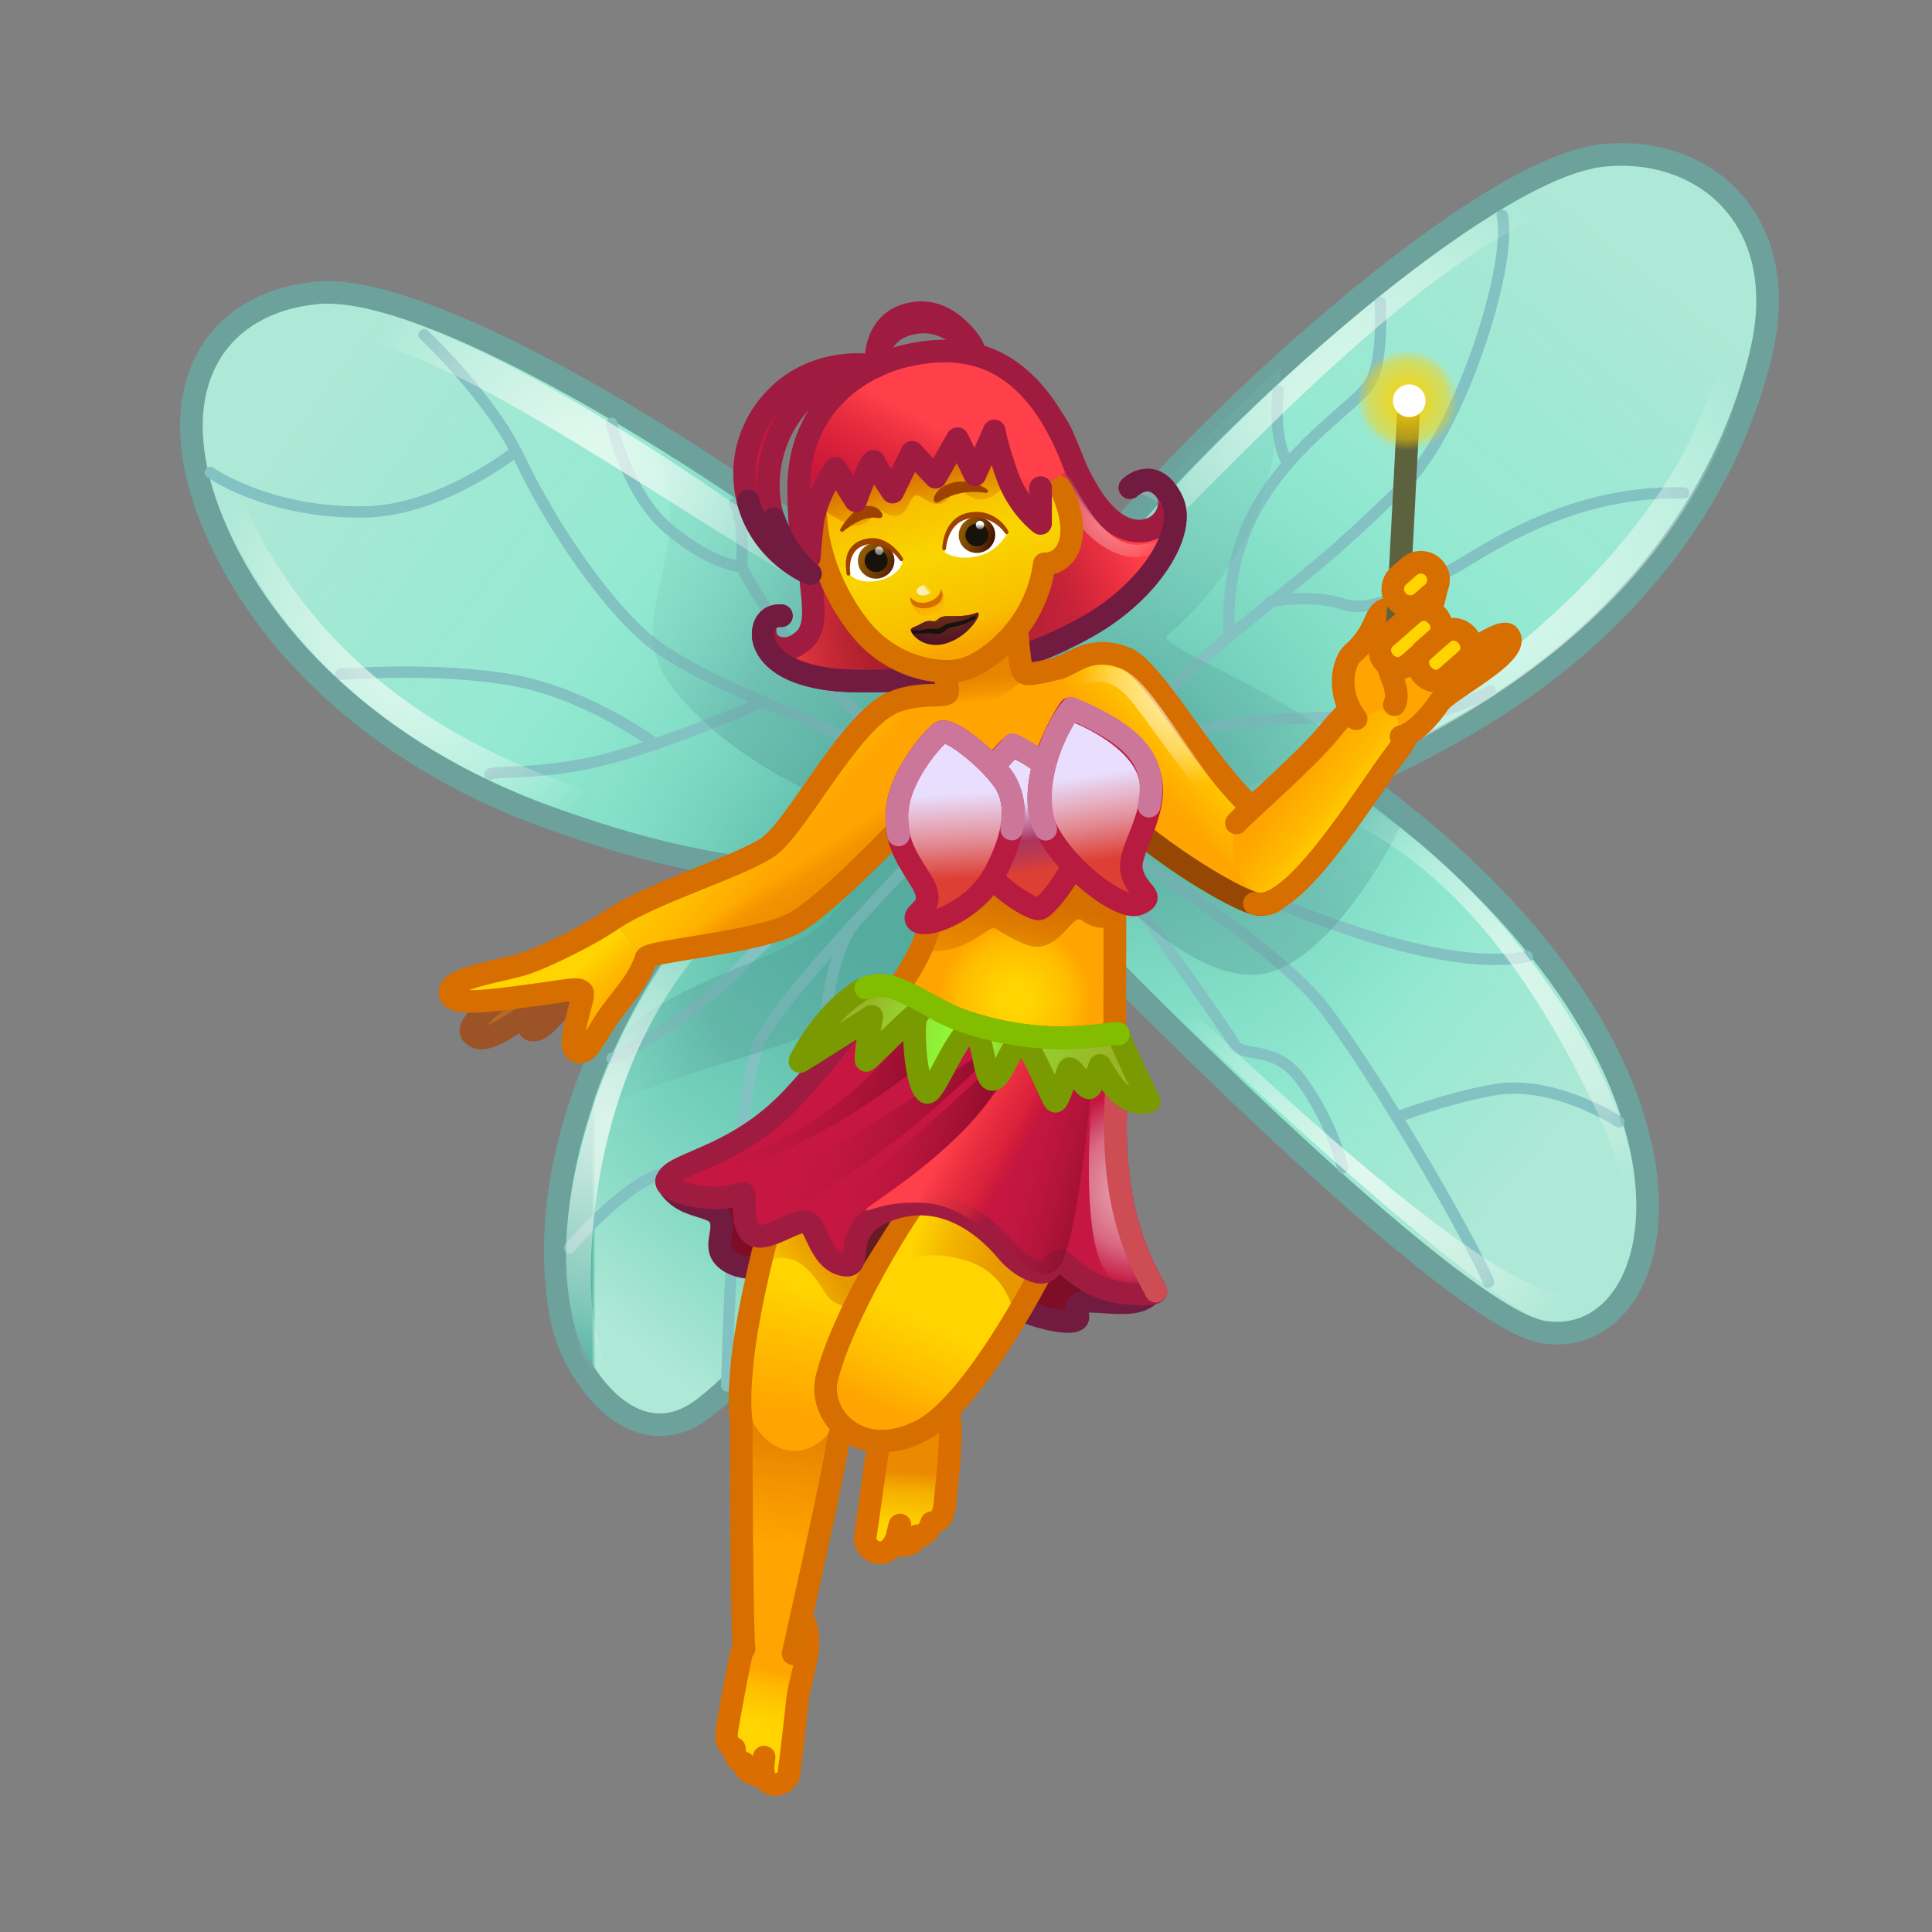 <svg xmlns="http://www.w3.org/2000/svg" xmlns:xlink="http://www.w3.org/1999/xlink" viewBox="0 0 512 512" width="512" height="512" style="width: 100%; height: 100%; transform: translate3d(0,0,0); content-visibility: visible;" preserveAspectRatio="xMidYMid meet"><rect x="0" y="0" width="512" height="512" fill="#808080" stroke="none"/><defs><clipPath id="__lottie_element_2"><rect width="512" height="512" x="0" y="0"></rect></clipPath><linearGradient id="__lottie_element_9" spreadMethod="pad" gradientUnits="userSpaceOnUse" x1="-12.005" y1="25.885" x2="13.507" y2="-21.431"><stop offset="9%" stop-color="rgb(224,25,33)" stop-opacity="0"></stop><stop offset="35%" stop-color="rgb(239,45,54)" stop-opacity="0.5"></stop><stop offset="65%" stop-color="rgb(255,64,74)" stop-opacity="1"></stop></linearGradient><linearGradient id="__lottie_element_13" spreadMethod="pad" gradientUnits="userSpaceOnUse" x1="-1.861" y1="-2.261" x2="1.007" y2="3.868"><stop offset="0%" stop-color="rgb(249,164,0)" stop-opacity="1"></stop><stop offset="66%" stop-color="rgb(249,164,0)" stop-opacity="0.5"></stop><stop offset="100%" stop-color="rgb(249,164,0)" stop-opacity="0"></stop></linearGradient><linearGradient id="__lottie_element_14" spreadMethod="pad" gradientUnits="userSpaceOnUse" x1="98.229" y1="41.829" x2="99.198" y2="45.594"><stop offset="11%" stop-color="rgb(213,111,0)" stop-opacity="1"></stop><stop offset="51%" stop-color="rgb(213,111,0)" stop-opacity="0.5"></stop><stop offset="81%" stop-color="rgb(213,111,0)" stop-opacity="0"></stop></linearGradient><linearGradient id="__lottie_element_15" spreadMethod="pad" gradientUnits="userSpaceOnUse" x1="0.135" y1="-0.025" x2="0.893" y2="-0.686"><stop offset="0%" stop-color="rgb(255,255,249)" stop-opacity="1"></stop><stop offset="50%" stop-color="rgb(255,255,249)" stop-opacity="0.5"></stop><stop offset="100%" stop-color="rgb(255,255,249)" stop-opacity="0"></stop></linearGradient><linearGradient id="__lottie_element_16" spreadMethod="pad" gradientUnits="userSpaceOnUse" x1="5.03" y1="2.172" x2="-4.571" y2="-0.843"><stop offset="0%" stop-color="rgb(55,10,0)"></stop><stop offset="38%" stop-color="rgb(100,49,3)"></stop><stop offset="100%" stop-color="rgb(145,89,5)"></stop></linearGradient><linearGradient id="__lottie_element_17" spreadMethod="pad" gradientUnits="userSpaceOnUse" x1="6.543" y1="2.897" x2="-3.809" y2="-1.369"><stop offset="0%" stop-color="rgb(55,10,0)"></stop><stop offset="38%" stop-color="rgb(100,49,3)"></stop><stop offset="100%" stop-color="rgb(145,89,5)"></stop></linearGradient><linearGradient id="__lottie_element_18" spreadMethod="pad" gradientUnits="userSpaceOnUse" x1="0.748" y1="-0.321" x2="0.738" y2="1.572"><stop offset="0%" stop-color="rgb(255,255,255)" stop-opacity="1"></stop><stop offset="58%" stop-color="rgb(255,255,255)" stop-opacity="0.5"></stop><stop offset="100%" stop-color="rgb(255,255,255)" stop-opacity="0"></stop></linearGradient><linearGradient id="__lottie_element_19" spreadMethod="pad" gradientUnits="userSpaceOnUse" x1="-0.285" y1="-3.054" x2="0.455" y2="3.089"><stop offset="0%" stop-color="rgb(255,255,255)" stop-opacity="1"></stop><stop offset="58%" stop-color="rgb(255,255,255)" stop-opacity="0.5"></stop><stop offset="100%" stop-color="rgb(255,255,255)" stop-opacity="0"></stop></linearGradient><radialGradient id="__lottie_element_20" spreadMethod="pad" gradientUnits="userSpaceOnUse" cx="-0.582" cy="-8.675" r="15.596" fx="-0.582" fy="-8.675"><stop offset="8%" stop-color="rgb(117,55,14)" stop-opacity="1"></stop><stop offset="61%" stop-color="rgb(117,55,14)" stop-opacity="0.5"></stop><stop offset="100%" stop-color="rgb(117,55,14)" stop-opacity="0"></stop></radialGradient><linearGradient id="__lottie_element_24" spreadMethod="pad" gradientUnits="userSpaceOnUse" x1="6.148" y1="29.972" x2="-7.385" y2="-14.426"><stop offset="0%" stop-color="rgb(249,213,0)" stop-opacity="0"></stop><stop offset="14%" stop-color="rgb(249,213,0)" stop-opacity="0.5"></stop><stop offset="56%" stop-color="rgb(249,213,0)" stop-opacity="1"></stop><stop offset="92%" stop-color="rgb(249,213,0)" stop-opacity="0.5"></stop><stop offset="100%" stop-color="rgb(249,213,0)" stop-opacity="0"></stop></linearGradient><linearGradient id="__lottie_element_25" spreadMethod="pad" gradientUnits="userSpaceOnUse" x1="8.378" y1="17.455" x2="0.091" y2="-20.254"><stop offset="3%" stop-color="rgb(213,111,0)" stop-opacity="0"></stop><stop offset="26%" stop-color="rgb(213,111,0)" stop-opacity="0.5"></stop><stop offset="49%" stop-color="rgb(213,111,0)" stop-opacity="1"></stop></linearGradient><radialGradient id="__lottie_element_32" spreadMethod="pad" gradientUnits="userSpaceOnUse" cx="-0.458" cy="-0.207" r="13.591" fx="-0.458" fy="-0.207"><stop offset="0%" stop-color="rgb(255,209,0)" stop-opacity="1"></stop><stop offset="76%" stop-color="rgb(255,209,0)" stop-opacity="0.5"></stop><stop offset="99%" stop-color="rgb(255,209,0)" stop-opacity="0"></stop></radialGradient><linearGradient id="__lottie_element_39" spreadMethod="pad" gradientUnits="userSpaceOnUse" x1="26.534" y1="20.238" x2="-11.404" y2="-9.178"><stop offset="50%" stop-color="rgb(255,212,0)" stop-opacity="1"></stop><stop offset="64%" stop-color="rgb(255,212,0)" stop-opacity="0.5"></stop><stop offset="87%" stop-color="rgb(255,212,0)" stop-opacity="0"></stop></linearGradient><linearGradient id="__lottie_element_43" spreadMethod="pad" gradientUnits="userSpaceOnUse" x1="-2.188" y1="-13.206" x2="2.216" y2="15.485"><stop offset="23%" stop-color="rgb(233,222,254)"></stop><stop offset="38%" stop-color="rgb(202,138,175)"></stop><stop offset="58%" stop-color="rgb(171,54,97)"></stop><stop offset="76%" stop-color="rgb(196,58,74)"></stop><stop offset="87%" stop-color="rgb(221,63,52)"></stop></linearGradient><linearGradient id="__lottie_element_44" spreadMethod="pad" gradientUnits="userSpaceOnUse" x1="-3.244" y1="-19.832" x2="2.925" y2="22.577"><stop offset="27%" stop-color="rgb(233,222,254)"></stop><stop offset="56%" stop-color="rgb(227,143,153)"></stop><stop offset="80%" stop-color="rgb(221,63,52)"></stop></linearGradient><linearGradient id="__lottie_element_45" spreadMethod="pad" gradientUnits="userSpaceOnUse" x1="-1.084" y1="-20.251" x2="1.086" y2="22.075"><stop offset="27%" stop-color="rgb(233,222,254)"></stop><stop offset="56%" stop-color="rgb(227,143,153)"></stop><stop offset="80%" stop-color="rgb(221,63,52)"></stop></linearGradient><linearGradient id="__lottie_element_49" spreadMethod="pad" gradientUnits="userSpaceOnUse" x1="26.635" y1="-23.292" x2="-17.442" y2="17.723"><stop offset="35%" stop-color="rgb(255,212,0)" stop-opacity="1"></stop><stop offset="52%" stop-color="rgb(255,212,0)" stop-opacity="0.5"></stop><stop offset="68%" stop-color="rgb(255,212,0)" stop-opacity="0"></stop></linearGradient><radialGradient id="__lottie_element_50" spreadMethod="pad" gradientUnits="userSpaceOnUse" cx="1.056" cy="-14.522" r="25.993" fx="1.056" fy="-14.522"><stop offset="0%" stop-color="rgb(255,255,249)" stop-opacity="1"></stop><stop offset="63%" stop-color="rgb(255,255,249)" stop-opacity="0.5"></stop><stop offset="100%" stop-color="rgb(255,255,249)" stop-opacity="0"></stop></radialGradient><linearGradient id="__lottie_element_54" spreadMethod="pad" gradientUnits="userSpaceOnUse" x1="-39.181" y1="-8.658" x2="50.255" y2="15.839"><stop offset="11%" stop-color="rgb(154,179,39)"></stop><stop offset="22%" stop-color="rgb(148,216,47)"></stop><stop offset="38%" stop-color="rgb(142,253,56)"></stop><stop offset="54%" stop-color="rgb(148,216,47)"></stop><stop offset="82%" stop-color="rgb(154,179,39)"></stop></linearGradient><radialGradient id="__lottie_element_58" spreadMethod="pad" gradientUnits="userSpaceOnUse" cx="4.353" cy="5.007" r="25.687" fx="4.353" fy="5.007"><stop offset="0%" stop-color="rgb(255,255,249)" stop-opacity="1"></stop><stop offset="63%" stop-color="rgb(255,255,249)" stop-opacity="0.5"></stop><stop offset="100%" stop-color="rgb(255,255,249)" stop-opacity="0"></stop></radialGradient><linearGradient id="__lottie_element_59" spreadMethod="pad" gradientUnits="userSpaceOnUse" x1="-4.962" y1="-4.351" x2="23.898" y2="3.758"><stop offset="0%" stop-color="rgb(197,23,65)" stop-opacity="0"></stop><stop offset="48%" stop-color="rgb(152,15,47)" stop-opacity="0.5"></stop><stop offset="100%" stop-color="rgb(108,7,30)" stop-opacity="1"></stop></linearGradient><linearGradient id="__lottie_element_60" spreadMethod="pad" gradientUnits="userSpaceOnUse" x1="-15.665" y1="-6.167" x2="25.671" y2="5.448"><stop offset="0%" stop-color="rgb(197,23,65)" stop-opacity="0"></stop><stop offset="48%" stop-color="rgb(152,15,47)" stop-opacity="0.5"></stop><stop offset="100%" stop-color="rgb(108,7,30)" stop-opacity="1"></stop></linearGradient><linearGradient id="__lottie_element_61" spreadMethod="pad" gradientUnits="userSpaceOnUse" x1="-21.09" y1="-7.146" x2="36.414" y2="9.011"><stop offset="0%" stop-color="rgb(197,23,65)" stop-opacity="0"></stop><stop offset="48%" stop-color="rgb(152,15,47)" stop-opacity="0.5"></stop><stop offset="100%" stop-color="rgb(108,7,30)" stop-opacity="1"></stop></linearGradient><linearGradient id="__lottie_element_62" spreadMethod="pad" gradientUnits="userSpaceOnUse" x1="-22.716" y1="-5.242" x2="41.439" y2="12.785"><stop offset="0%" stop-color="rgb(197,23,65)" stop-opacity="0"></stop><stop offset="48%" stop-color="rgb(152,15,47)" stop-opacity="0.5"></stop><stop offset="100%" stop-color="rgb(108,7,30)" stop-opacity="1"></stop></linearGradient><linearGradient id="__lottie_element_63" spreadMethod="pad" gradientUnits="userSpaceOnUse" x1="31.592" y1="13.389" x2="-24.036" y2="-17.383"><stop offset="30%" stop-color="rgb(224,25,33)" stop-opacity="0"></stop><stop offset="39%" stop-color="rgb(239,45,54)" stop-opacity="0.5"></stop><stop offset="60%" stop-color="rgb(255,64,74)" stop-opacity="1"></stop></linearGradient><linearGradient id="__lottie_element_67" spreadMethod="pad" gradientUnits="userSpaceOnUse" x1="-22.629" y1="49.99" x2="5.47" y2="-13.797"><stop offset="19%" stop-color="rgb(255,212,0)" stop-opacity="0"></stop><stop offset="35%" stop-color="rgb(255,212,0)" stop-opacity="0.5"></stop><stop offset="56%" stop-color="rgb(255,212,0)" stop-opacity="1"></stop></linearGradient><linearGradient id="__lottie_element_68" spreadMethod="pad" gradientUnits="userSpaceOnUse" x1="20.251" y1="2.242" x2="-51.841" y2="-21.06"><stop offset="14%" stop-color="rgb(215,110,0)" stop-opacity="0.6"></stop><stop offset="33%" stop-color="rgb(215,110,0)" stop-opacity="0.3"></stop><stop offset="45%" stop-color="rgb(215,110,0)" stop-opacity="0"></stop></linearGradient><linearGradient id="__lottie_element_72" spreadMethod="pad" gradientUnits="userSpaceOnUse" x1="-1.576" y1="21.81" x2="-0.114" y2="-0.701"><stop offset="32%" stop-color="rgb(255,212,0)"></stop><stop offset="75%" stop-color="rgb(245,175,0)"></stop><stop offset="98%" stop-color="rgb(235,138,0)"></stop></linearGradient><linearGradient id="__lottie_element_76" spreadMethod="pad" gradientUnits="userSpaceOnUse" x1="3.075" y1="-19.448" x2="-12.202" y2="46.71"><stop offset="44%" stop-color="rgb(255,212,0)" stop-opacity="1"></stop><stop offset="66%" stop-color="rgb(255,212,0)" stop-opacity="0.5"></stop><stop offset="94%" stop-color="rgb(255,212,0)" stop-opacity="0"></stop></linearGradient><linearGradient id="__lottie_element_77" spreadMethod="pad" gradientUnits="userSpaceOnUse" x1="-1.473" y1="1.351" x2="-57.742" y2="39.352"><stop offset="15%" stop-color="rgb(215,110,0)" stop-opacity="0.6"></stop><stop offset="28%" stop-color="rgb(215,110,0)" stop-opacity="0.3"></stop><stop offset="37%" stop-color="rgb(215,110,0)" stop-opacity="0"></stop></linearGradient><linearGradient id="__lottie_element_81" spreadMethod="pad" gradientUnits="userSpaceOnUse" x1="-2.193" y1="-14.457" x2="-6.018" y2="21.363"><stop offset="0%" stop-color="rgb(231,132,0)"></stop><stop offset="35%" stop-color="rgb(243,148,0)"></stop><stop offset="79%" stop-color="rgb(255,164,0)"></stop></linearGradient><linearGradient id="__lottie_element_85" spreadMethod="pad" gradientUnits="userSpaceOnUse" x1="-3.319" y1="13.291" x2="1.026" y2="-7.843"><stop offset="32%" stop-color="rgb(255,212,0)" stop-opacity="1"></stop><stop offset="75%" stop-color="rgb(255,212,0)" stop-opacity="0.5"></stop><stop offset="98%" stop-color="rgb(255,212,0)" stop-opacity="0"></stop></linearGradient><radialGradient id="__lottie_element_89" spreadMethod="pad" gradientUnits="userSpaceOnUse" cx="8.391" cy="37.153" r="30.3" fx="8.391" fy="37.153"><stop offset="15%" stop-color="rgb(255,212,0)" stop-opacity="1"></stop><stop offset="49%" stop-color="rgb(255,212,0)" stop-opacity="0.5"></stop><stop offset="67%" stop-color="rgb(255,212,0)" stop-opacity="0"></stop></radialGradient><linearGradient id="__lottie_element_90" spreadMethod="pad" gradientUnits="userSpaceOnUse" x1="-8.645" y1="38.728" x2="5.508" y2="-23.792"><stop offset="3%" stop-color="rgb(213,111,0)" stop-opacity="0"></stop><stop offset="22%" stop-color="rgb(213,111,0)" stop-opacity="0.5"></stop><stop offset="49%" stop-color="rgb(213,111,0)" stop-opacity="1"></stop></linearGradient><linearGradient id="__lottie_element_91" spreadMethod="pad" gradientUnits="userSpaceOnUse" x1="-1.372" y1="-8.525" x2="1.912" y2="26.254"><stop offset="32%" stop-color="rgb(215,110,0)" stop-opacity="0.6"></stop><stop offset="44%" stop-color="rgb(215,110,0)" stop-opacity="0.3"></stop><stop offset="52%" stop-color="rgb(215,110,0)" stop-opacity="0"></stop></linearGradient><linearGradient id="__lottie_element_95" spreadMethod="pad" gradientUnits="userSpaceOnUse" x1="-12.868" y1="-0.794" x2="-121.709" y2="8.556"><stop offset="8%" stop-color="rgb(224,25,33)" stop-opacity="0"></stop><stop offset="19%" stop-color="rgb(239,45,54)" stop-opacity="0.5"></stop><stop offset="31%" stop-color="rgb(255,64,74)" stop-opacity="1"></stop></linearGradient><linearGradient id="__lottie_element_96" spreadMethod="pad" gradientUnits="userSpaceOnUse" x1="5.132" y1="-5.387" x2="69.872" y2="-35.461"><stop offset="8%" stop-color="rgb(224,25,33)" stop-opacity="0"></stop><stop offset="22%" stop-color="rgb(239,45,54)" stop-opacity="0.5"></stop><stop offset="44%" stop-color="rgb(255,64,74)" stop-opacity="1"></stop></linearGradient><radialGradient id="__lottie_element_97" spreadMethod="pad" gradientUnits="userSpaceOnUse" cx="-9.868" cy="23.206" r="70.386" fx="-9.868" fy="23.206"><stop offset="6%" stop-color="rgb(141,25,33)" stop-opacity="1"></stop><stop offset="55%" stop-color="rgb(198,45,54)" stop-opacity="0.5"></stop><stop offset="79%" stop-color="rgb(255,64,74)" stop-opacity="0"></stop></radialGradient><radialGradient id="__lottie_element_98" spreadMethod="pad" gradientUnits="userSpaceOnUse" cx="-0.301" cy="5.445" r="16.767" fx="-0.301" fy="5.445"><stop offset="0%" stop-color="rgb(255,255,249)" stop-opacity="1"></stop><stop offset="63%" stop-color="rgb(255,255,249)" stop-opacity="0.5"></stop><stop offset="100%" stop-color="rgb(255,255,249)" stop-opacity="0"></stop></radialGradient><linearGradient id="__lottie_element_105" spreadMethod="pad" gradientUnits="userSpaceOnUse" x1="-8.415" y1="-14.282" x2="24.312" y2="22.002"><stop offset="38%" stop-color="rgb(255,212,0)"></stop><stop offset="50%" stop-color="rgb(255,188,0)"></stop><stop offset="72%" stop-color="rgb(255,164,0)"></stop></linearGradient><linearGradient id="__lottie_element_109" spreadMethod="pad" gradientUnits="userSpaceOnUse" x1="-54.805" y1="-49.452" x2="11.047" y2="8.219"><stop offset="58%" stop-color="rgb(255,212,0)" stop-opacity="1"></stop><stop offset="79%" stop-color="rgb(255,212,0)" stop-opacity="0.5"></stop><stop offset="93%" stop-color="rgb(255,212,0)" stop-opacity="0"></stop></linearGradient><linearGradient id="__lottie_element_110" spreadMethod="pad" gradientUnits="userSpaceOnUse" x1="40.195" y1="60.548" x2="-24.456" y2="-39.632"><stop offset="36%" stop-color="rgb(215,110,0)" stop-opacity="0.6"></stop><stop offset="48%" stop-color="rgb(215,110,0)" stop-opacity="0.3"></stop><stop offset="52%" stop-color="rgb(215,110,0)" stop-opacity="0"></stop></linearGradient><linearGradient id="__lottie_element_117" spreadMethod="pad" gradientUnits="userSpaceOnUse" x1="44.673" y1="45.312" x2="-128.289" y2="-79.353"><stop offset="10%" stop-color="rgb(144,233,209)" stop-opacity="0"></stop><stop offset="32%" stop-color="rgb(159,233,211)" stop-opacity="0.5"></stop><stop offset="71%" stop-color="rgb(174,232,214)" stop-opacity="1"></stop></linearGradient><linearGradient id="__lottie_element_118" spreadMethod="pad" gradientUnits="userSpaceOnUse" x1="114.673" y1="95.312" x2="-131.508" y2="-82.126"><stop offset="18%" stop-color="rgb(84,181,163)" stop-opacity="1"></stop><stop offset="35%" stop-color="rgb(116,208,187)" stop-opacity="0.5"></stop><stop offset="50%" stop-color="rgb(147,234,211)" stop-opacity="0"></stop></linearGradient><linearGradient id="__lottie_element_119" spreadMethod="pad" gradientUnits="userSpaceOnUse" x1="80.832" y1="101.696" x2="4.343" y2="194.753"><stop offset="0%" stop-color="rgb(144,233,209)"></stop><stop offset="15%" stop-color="rgb(144,233,209)"></stop><stop offset="50%" stop-color="rgb(144,233,209)"></stop><stop offset="75%" stop-color="rgb(159,233,211)"></stop><stop offset="100%" stop-color="rgb(174,232,214)"></stop></linearGradient><mask id="__lottie_element_121"><path fill="url(#__lottie_element_120)" d=" M106.438,58.938 C108.207,49.018 95.971,16.436 62.431,-8.664 C25.195,-36.53 -44.38,-79.834 -73.299,-77.088 C-100.026,-74.55 -114.593,-52.596 -102.039,-19.039 C-89.891,13.433 -58.958,44.954 -12.183,61.857 C3.298,67.451 18.983,72.068 35.897,74.733 C15.674,91.812 -17.826,144.811 -8.611,194.306 C-5.872,209.018 10.673,232.811 29.239,218.449 C68.654,187.957 132.174,73.312 106.438,58.938z"></path></mask><linearGradient id="__lottie_element_120" spreadMethod="pad" gradientUnits="userSpaceOnUse" x1="80.832" y1="101.696" x2="4.343" y2="194.753"><stop stop-color="rgb(255,255,255)" offset="0%" stop-opacity="0"></stop><stop stop-color="rgb(255,255,255)" offset="50%" stop-opacity="0.5"></stop><stop stop-color="rgb(255,255,255)" offset="100%" stop-opacity="1"></stop></linearGradient><linearGradient id="__lottie_element_122" spreadMethod="pad" gradientUnits="userSpaceOnUse" x1="6.936" y1="-1.881" x2="-125.406" y2="100.885"><stop offset="24%" stop-color="rgb(84,154,151)" stop-opacity="1"></stop><stop offset="43%" stop-color="rgb(116,194,181)" stop-opacity="0.5"></stop><stop offset="67%" stop-color="rgb(147,234,211)" stop-opacity="0"></stop></linearGradient><radialGradient id="__lottie_element_123" spreadMethod="pad" gradientUnits="userSpaceOnUse" cx="-46.618" cy="12.895" r="66.739" fx="-46.618" fy="12.895"><stop offset="0%" stop-color="rgb(255,255,250)" stop-opacity="1"></stop><stop offset="12%" stop-color="rgb(255,255,250)" stop-opacity="0.955"></stop><stop offset="19%" stop-color="rgb(255,255,250)" stop-opacity="0.911"></stop><stop offset="66%" stop-color="rgb(255,255,250)" stop-opacity="0.455"></stop><stop offset="100%" stop-color="rgb(255,255,250)" stop-opacity="0"></stop></radialGradient><linearGradient id="__lottie_element_124" spreadMethod="pad" gradientUnits="userSpaceOnUse" x1="5.166" y1="10.533" x2="-108.318" y2="-53.458"><stop offset="14%" stop-color="rgb(84,153,150)" stop-opacity="1"></stop><stop offset="44%" stop-color="rgb(115,193,180)" stop-opacity="0.5"></stop><stop offset="84%" stop-color="rgb(146,233,210)" stop-opacity="0"></stop></linearGradient><radialGradient id="__lottie_element_125" spreadMethod="pad" gradientUnits="userSpaceOnUse" cx="-45.725" cy="-3.308" r="61.154" fx="-45.725" fy="-3.308"><stop offset="0%" stop-color="rgb(255,255,250)" stop-opacity="1"></stop><stop offset="12%" stop-color="rgb(255,255,250)" stop-opacity="0.955"></stop><stop offset="19%" stop-color="rgb(255,255,250)" stop-opacity="0.911"></stop><stop offset="66%" stop-color="rgb(255,255,250)" stop-opacity="0.455"></stop><stop offset="100%" stop-color="rgb(255,255,250)" stop-opacity="0"></stop></radialGradient><radialGradient id="__lottie_element_126" spreadMethod="pad" gradientUnits="userSpaceOnUse" cx="-6.242" cy="-26.292" r="67.092" fx="-6.242" fy="-26.292"><stop offset="0%" stop-color="rgb(255,255,250)" stop-opacity="1"></stop><stop offset="12%" stop-color="rgb(255,255,250)" stop-opacity="0.955"></stop><stop offset="19%" stop-color="rgb(255,255,250)" stop-opacity="0.911"></stop><stop offset="66%" stop-color="rgb(255,255,250)" stop-opacity="0.455"></stop><stop offset="100%" stop-color="rgb(255,255,250)" stop-opacity="0"></stop></radialGradient><radialGradient id="__lottie_element_130" spreadMethod="pad" gradientUnits="userSpaceOnUse" cx="-71.981" cy="74.206" r="122.815" fx="-71.981" fy="74.206"><stop offset="0%" stop-color="rgb(84,181,163)" stop-opacity="1"></stop><stop offset="50%" stop-color="rgb(116,208,187)" stop-opacity="0.5"></stop><stop offset="100%" stop-color="rgb(147,234,211)" stop-opacity="0"></stop></radialGradient><linearGradient id="__lottie_element_131" spreadMethod="pad" gradientUnits="userSpaceOnUse" x1="-28.477" y1="41.269" x2="95.366" y2="-107.933"><stop offset="10%" stop-color="rgb(144,233,209)" stop-opacity="0"></stop><stop offset="29%" stop-color="rgb(159,233,211)" stop-opacity="0.5"></stop><stop offset="71%" stop-color="rgb(174,232,214)" stop-opacity="1"></stop></linearGradient><linearGradient id="__lottie_element_132" spreadMethod="pad" gradientUnits="userSpaceOnUse" x1="-25.977" y1="121.554" x2="60.571" y2="196.061"><stop offset="10%" stop-color="rgb(144,233,209)" stop-opacity="0"></stop><stop offset="28%" stop-color="rgb(159,233,211)" stop-opacity="0.5"></stop><stop offset="71%" stop-color="rgb(174,232,214)" stop-opacity="1"></stop></linearGradient><linearGradient id="__lottie_element_133" spreadMethod="pad" gradientUnits="userSpaceOnUse" x1="-59.961" y1="84.04" x2="120.438" y2="-92.804"><stop offset="31%" stop-color="rgb(84,153,150)" stop-opacity="1"></stop><stop offset="62%" stop-color="rgb(115,193,180)" stop-opacity="0.5"></stop><stop offset="84%" stop-color="rgb(146,233,210)" stop-opacity="0"></stop></linearGradient><radialGradient id="__lottie_element_134" spreadMethod="pad" gradientUnits="userSpaceOnUse" cx="20.778" cy="5.805" r="85.951" fx="20.778" fy="5.805"><stop offset="0%" stop-color="rgb(255,255,250)" stop-opacity="1"></stop><stop offset="63%" stop-color="rgb(255,255,250)" stop-opacity="0.5"></stop><stop offset="100%" stop-color="rgb(255,255,250)" stop-opacity="0"></stop></radialGradient><radialGradient id="__lottie_element_135" spreadMethod="pad" gradientUnits="userSpaceOnUse" cx="-11.071" cy="-16.009" r="73.305" fx="-11.071" fy="-16.009"><stop offset="0%" stop-color="rgb(255,255,250)" stop-opacity="1"></stop><stop offset="63%" stop-color="rgb(255,255,250)" stop-opacity="0.5"></stop><stop offset="100%" stop-color="rgb(255,255,250)" stop-opacity="0"></stop></radialGradient><radialGradient id="__lottie_element_136" spreadMethod="pad" gradientUnits="userSpaceOnUse" cx="10.286" cy="28.982" r="63.16" fx="10.286" fy="28.982"><stop offset="0%" stop-color="rgb(255,255,250)" stop-opacity="1"></stop><stop offset="63%" stop-color="rgb(255,255,250)" stop-opacity="0.5"></stop><stop offset="100%" stop-color="rgb(255,255,250)" stop-opacity="0"></stop></radialGradient><radialGradient id="__lottie_element_137" spreadMethod="pad" gradientUnits="userSpaceOnUse" cx="37.825" cy="0.261" r="61.22" fx="37.825" fy="0.261"><stop offset="0%" stop-color="rgb(255,255,250)" stop-opacity="1"></stop><stop offset="63%" stop-color="rgb(255,255,250)" stop-opacity="0.5"></stop><stop offset="100%" stop-color="rgb(255,255,250)" stop-opacity="0"></stop></radialGradient></defs><g clip-path="url(#__lottie_element_2)"><g style="display: block;" transform="matrix(1,0,0,1,0,0)" opacity="1"><g opacity="1" transform="matrix(1,0,0,1,371.477,131.731)"><path fill="rgb(144,233,209)" fill-opacity="1" d=" M-95.652,78.793 C-99.375,69.429 -96.458,33.239 -68.635,1.921 C-37.746,-32.848 24.261,-87.413 53.143,-90.524 C79.836,-93.399 103.365,-73.705 95.365,-38.781 C87.365,-3.857 63.576,31.915 21.143,57.857 C11.656,63.657 -0.905,70.222 -11.703,75.073 C90.023,148.769 73.173,226.977 37.517,221.282 C15.522,217.769 -65.367,137.085 -85.89,115.565 C-100.478,100.269 -93.908,83.178 -95.652,78.793z"></path><path fill="url(#__lottie_element_130)" fill-opacity="1" d=" M-95.652,78.793 C-99.375,69.429 -96.458,33.239 -68.635,1.921 C-37.746,-32.848 24.261,-87.413 53.143,-90.524 C79.836,-93.399 103.365,-73.705 95.365,-38.781 C87.365,-3.857 63.576,31.915 21.143,57.857 C11.656,63.657 -0.905,70.222 -11.703,75.073 C90.023,148.769 73.173,226.977 37.517,221.282 C15.522,217.769 -65.367,137.085 -85.89,115.565 C-100.478,100.269 -93.908,83.178 -95.652,78.793z"></path><path fill="url(#__lottie_element_131)" fill-opacity="1" d=" M-95.652,78.793 C-99.375,69.429 -96.458,33.239 -68.635,1.921 C-37.746,-32.848 24.261,-87.413 53.143,-90.524 C79.836,-93.399 103.365,-73.705 95.365,-38.781 C87.365,-3.857 63.576,31.915 21.143,57.857 C11.656,63.657 -0.905,70.222 -11.703,75.073 C90.023,148.769 73.173,226.977 37.517,221.282 C15.522,217.769 -65.367,137.085 -85.89,115.565 C-100.478,100.269 -93.908,83.178 -95.652,78.793z"></path><path fill="url(#__lottie_element_132)" fill-opacity="1" d=" M-95.652,78.793 C-99.375,69.429 -96.458,33.239 -68.635,1.921 C-37.746,-32.848 24.261,-87.413 53.143,-90.524 C79.836,-93.399 103.365,-73.705 95.365,-38.781 C87.365,-3.857 63.576,31.915 21.143,57.857 C11.656,63.657 -0.905,70.222 -11.703,75.073 C90.023,148.769 73.173,226.977 37.517,221.282 C15.522,217.769 -65.367,137.085 -85.89,115.565 C-100.478,100.269 -93.908,83.178 -95.652,78.793z"></path><path stroke-linecap="round" stroke-linejoin="round" fill-opacity="0" stroke="rgb(109,161,156)" stroke-opacity="1" stroke-width="6" d=" M-95.652,78.793 C-99.375,69.429 -96.458,33.239 -68.635,1.921 C-37.746,-32.848 24.261,-87.413 53.143,-90.524 C79.836,-93.399 103.365,-73.705 95.365,-38.781 C87.365,-3.857 63.576,31.915 21.143,57.857 C11.656,63.657 -0.905,70.222 -11.703,75.073 C90.023,148.769 73.173,226.977 37.517,221.282 C15.522,217.769 -65.367,137.085 -85.89,115.565 C-100.478,100.269 -93.908,83.178 -95.652,78.793z"></path></g><g opacity="1" transform="matrix(1,0,0,1,400.697,293.349)"><path stroke-linecap="round" stroke-linejoin="round" fill-opacity="0" stroke="rgb(131,194,194)" stroke-opacity="1" stroke-width="3" d=" M28.341,3.958 C28.341,3.958 11.035,-7.44 -4.959,-4.511 C-18.491,-2.033 -30.591,2.784 -30.591,2.784"></path></g><g opacity="1" transform="matrix(1,0,0,1,324.283,271.255)"><path stroke-linecap="round" stroke-linejoin="round" fill-opacity="0" stroke="rgb(131,194,194)" stroke-opacity="1" stroke-width="3" d=" M-32.315,-44.56 C-32.315,-44.56 0.697,1.43 2.81,5.36 C4.941,9.323 13.333,5.36 20.246,14.588 C28.916,26.162 31.565,38.185 31.565,38.185"></path></g><g opacity="1" transform="matrix(1,0,0,1,0,0)"><g opacity="1" transform="matrix(1,0,0,1,337.616,133.322)"><path stroke-linecap="round" stroke-linejoin="round" fill-opacity="0" stroke="rgb(131,194,194)" stroke-opacity="1" stroke-width="3" d=" M56.884,206.428 C52.384,195.678 28.384,153.678 13.384,133.928 C-1.616,114.178 -59.003,80.111 -59.003,80.111 C-59.003,80.111 -30.524,50.07 -6.968,31.325 C16.588,12.58 19.016,10.083 34.121,-4.349 C49.226,-18.781 63.381,-63.135 60.491,-76.236"></path></g><g opacity="1" transform="matrix(1,0,0,1,345.685,121.42)"><path stroke-linecap="round" stroke-linejoin="round" fill-opacity="0" stroke="rgb(131,194,194)" stroke-opacity="1" stroke-width="3" d=" M20.103,-41.326 C20.103,-41.326 21.048,-25.576 17.325,-19.783 C13.602,-13.99 -1.953,-4.872 -11.953,11.902 C-21.953,28.676 -19.852,46.701 -19.852,46.701"></path></g><g opacity="1" transform="matrix(1,0,0,1,339.45,110.151)"><path stroke-linecap="round" stroke-linejoin="round" fill-opacity="0" stroke="rgb(131,194,194)" stroke-opacity="1" stroke-width="3" d=" M-0.704,-6.519 C-0.704,-6.519 -2.114,3.926 1.084,11.269"></path></g><g opacity="1" transform="matrix(1,0,0,1,392.721,146.025)"><path stroke-linecap="round" stroke-linejoin="round" fill-opacity="0" stroke="rgb(131,194,194)" stroke-opacity="1" stroke-width="3" d=" M-56.122,13.434 C-56.122,13.434 -45.47,11.214 -36.785,14.087 C-28.1,16.96 -16.357,8.376 -9.784,5.779 C-3.211,3.182 19.941,-16.278 53.497,-15.388"></path></g><g opacity="1" transform="matrix(1,0,0,1,344.529,197.121)"><path stroke-linecap="round" stroke-linejoin="round" fill-opacity="0" stroke="rgb(131,194,194)" stroke-opacity="1" stroke-width="3" d=" M60.221,56.379 C22.721,63.629 -59.684,15.923 -59.684,15.923 C-59.684,15.923 -43.019,-1.099 -22.575,-4.506 C-2.131,-7.913 17.673,-6.724 28.882,-7.319 C40.091,-7.914 50.434,-14.048 50.434,-14.048"></path></g></g><g opacity="0.38" transform="matrix(1,0,0,1,306.961,159.96)"><path fill="url(#__lottie_element_133)" fill-opacity="1" d=" M2.262,8.508 C16.632,-3.567 26.756,-19.605 30.261,-38.512 C31.603,-45.751 32.512,-62.036 32.499,-62.807 C18.511,-50.085 5.602,-37.085 -4.183,-26.071 C-32.006,5.247 -34.924,41.438 -31.201,50.802 C-27.607,59.84 1.522,98.578 25.038,98.379 C42.221,98.234 59.539,69.041 65.117,57.169 C59.65,32.485 -1.758,11.886 2.262,8.508z"></path></g><g opacity="0.7" transform="matrix(1,0,0,1,372.222,149.195)"><path fill="url(#__lottie_element_134)" fill-opacity="1" d=" M-94.897,59.329 C-98.62,49.965 -85.913,77.805 -20.688,52.007 C28.193,32.674 68.398,-10.719 79.065,-40.487 C88.121,-65.761 99.87,-90.919 91.87,-55.995 C83.87,-21.071 60.581,12.7 18.148,38.643 C-24.285,64.586 -84.466,85.564 -94.897,59.329z"></path></g><g opacity="0.7" transform="matrix(1,0,0,1,370.071,129.009)"><path fill="url(#__lottie_element_135)" fill-opacity="1" d=" M-94.246,81.516 C-97.969,72.152 -93.051,38.461 -65.228,7.143 C-34.339,-27.626 24.775,-80.067 53.55,-84.051 C82.439,-88.051 94.716,-62.511 92.277,-64.221 C82.263,-71.242 75.982,-82.025 59.143,-79.06 C20.018,-72.171 -26.899,-22.858 -56.44,6.661 C-101.059,51.247 -83.815,107.751 -94.246,81.516z"></path></g><g opacity="0.7" transform="matrix(1,0,0,1,351.714,281.018)"><path fill="url(#__lottie_element_136)" fill-opacity="1" d=" M-40.704,-18.143 C-6.604,15.469 51.411,67.022 64.907,61.079 C86.685,51.489 75.073,73.829 55.962,68.258 C39.515,63.464 -54.787,-22.516 -69.434,-43.94 C-73.244,-49.513 -80.237,-60.732 -74.6,-66.459 C-58.566,-82.749 -87.748,-64.514 -40.704,-18.143z"></path></g><g opacity="0.7" transform="matrix(1,0,0,1,356.175,264.739)"><path fill="url(#__lottie_element_137)" fill-opacity="1" d=" M9.265,-49.345 C39.807,-29.365 77.196,20.224 77.196,52.744 C77.196,78.69 77.31,50.74 67.112,29.95 C57.448,10.248 23.261,-63.536 -45.486,-54.427 C-73.048,-50.775 -84.698,-44.454 -79.061,-50.181 C-63.027,-66.471 -13.333,-64.128 9.265,-49.345z"></path></g></g><g style="display: block;" transform="matrix(1,0,0,1,0,0)" opacity="1"><g opacity="1" transform="matrix(1,0,0,1,157.327,154.688)"><path fill="rgb(144,233,209)" fill-opacity="1" d=" M106.438,58.938 C108.207,49.018 95.971,16.436 62.431,-8.664 C25.195,-36.53 -44.38,-79.834 -73.299,-77.088 C-100.026,-74.55 -114.593,-52.596 -102.039,-19.039 C-89.891,13.433 -58.958,44.954 -12.183,61.857 C3.298,67.451 18.983,72.068 35.897,74.733 C15.674,91.812 -17.826,144.811 -8.611,194.306 C-5.872,209.018 10.673,232.811 29.239,218.449 C68.654,187.957 132.174,73.312 106.438,58.938z"></path><path fill="url(#__lottie_element_117)" fill-opacity="1" d=" M106.438,58.938 C108.207,49.018 95.971,16.436 62.431,-8.664 C25.195,-36.53 -44.38,-79.834 -73.299,-77.088 C-100.026,-74.55 -114.593,-52.596 -102.039,-19.039 C-89.891,13.433 -58.958,44.954 -12.183,61.857 C3.298,67.451 18.983,72.068 35.897,74.733 C15.674,91.812 -17.826,144.811 -8.611,194.306 C-5.872,209.018 10.673,232.811 29.239,218.449 C68.654,187.957 132.174,73.312 106.438,58.938z"></path><path fill="url(#__lottie_element_118)" fill-opacity="1" d=" M106.438,58.938 C108.207,49.018 95.971,16.436 62.431,-8.664 C25.195,-36.53 -44.38,-79.834 -73.299,-77.088 C-100.026,-74.55 -114.593,-52.596 -102.039,-19.039 C-89.891,13.433 -58.958,44.954 -12.183,61.857 C3.298,67.451 18.983,72.068 35.897,74.733 C15.674,91.812 -17.826,144.811 -8.611,194.306 C-5.872,209.018 10.673,232.811 29.239,218.449 C68.654,187.957 132.174,73.312 106.438,58.938z"></path><path fill="url(#__lottie_element_119)" mask="url(#__lottie_element_121)" fill-opacity="1" d="M0 0 M106.438,58.938 C108.207,49.018 95.971,16.436 62.431,-8.664 C25.195,-36.53 -44.38,-79.834 -73.299,-77.088 C-100.026,-74.55 -114.593,-52.596 -102.039,-19.039 C-89.891,13.433 -58.958,44.954 -12.183,61.857 C3.298,67.451 18.983,72.068 35.897,74.733 C15.674,91.812 -17.826,144.811 -8.611,194.306 C-5.872,209.018 10.673,232.811 29.239,218.449 C68.654,187.957 132.174,73.312 106.438,58.938z"></path><path stroke-linecap="round" stroke-linejoin="round" fill-opacity="0" stroke="rgb(109,161,156)" stroke-opacity="1" stroke-width="6" d=" M106.438,58.938 C108.207,49.018 95.971,16.436 62.431,-8.664 C25.195,-36.53 -44.38,-79.834 -73.299,-77.088 C-100.026,-74.55 -114.593,-52.596 -102.039,-19.039 C-89.891,13.433 -58.958,44.954 -12.183,61.857 C3.298,67.451 18.983,72.068 35.897,74.733 C15.674,91.812 -17.826,144.811 -8.611,194.306 C-5.872,209.018 10.673,232.811 29.239,218.449 C68.654,187.957 132.174,73.312 106.438,58.938z"></path></g><g opacity="1" transform="matrix(1,0,0,1,208.613,242.586)"><path stroke-linecap="round" stroke-linejoin="round" fill-opacity="0" stroke="rgb(131,194,194)" stroke-opacity="1" stroke-width="3" d=" M-46.411,37.889 C-46.411,37.889 -26.083,28.669 -12.091,13.177 C-3.493,3.658 51.286,-39.264 51.286,-39.264"></path></g><g opacity="1" transform="matrix(1,0,0,1,170.228,320.888)"><path stroke-linecap="round" stroke-linejoin="round" fill-opacity="0" stroke="rgb(131,194,194)" stroke-opacity="1" stroke-width="3" d=" M-19.269,9.773 C-19.269,9.773 -3.426,-8.965 7.039,-10.323 C17.504,-11.681 23.519,-12.023 23.519,-12.023"></path></g><g opacity="1" transform="matrix(1,0,0,1,222.491,286.05)"><path stroke-linecap="round" stroke-linejoin="round" fill-opacity="0" stroke="rgb(131,194,194)" stroke-opacity="1" stroke-width="3" d=" M1.585,41.824 C-6.504,10.417 -6.547,-28.566 4.203,-41.824"></path></g><g opacity="1" transform="matrix(1,0,0,1,227.936,286.668)"><path stroke-linecap="round" stroke-linejoin="round" fill-opacity="0" stroke="rgb(131,194,194)" stroke-opacity="1" stroke-width="3" d=" M-35.34,80.613 C-35.34,80.613 -33.767,3.875 -26.319,-11.237 C-18.871,-26.349 35.34,-80.613 35.34,-80.613"></path></g><g opacity="0.38" transform="matrix(1,0,0,1,216.064,249.881)"><path fill="url(#__lottie_element_122)" fill-opacity="1" d=" M57.799,-42.987 C49.935,-47.469 38.32,-47.532 25.69,-44.57 C22.012,-37.402 11.435,-9.924 -1.867,-2.166 C-17.814,7.134 -37.817,11.026 -50.94,23.981 C-54.314,31.244 -57.436,37.714 -59.981,46.105 C-42.711,35.462 -13.752,30.315 2.319,22.348 C15.396,15.865 60.746,-11.806 61.436,-13.859 C63.588,-20.257 64.78,-39.008 57.799,-42.987z"></path></g><g opacity="0.7" transform="matrix(1,0,0,1,210.618,285.105)"><path fill="url(#__lottie_element_123)" fill-opacity="1" d=" M-20.072,-47.661 C-46.358,-22.342 -66.547,29.018 -59.032,63.443 C-54.006,86.463 -47.376,86.917 -52.679,67.891 C-55.645,57.25 -56.528,2.591 -24.368,-33.972 C21.198,-85.776 70.226,-74.232 63.245,-78.211 C43.387,-89.529 3.638,-70.499 -20.072,-47.661z"></path></g><g opacity="1" transform="matrix(1,0,0,1,184.566,155.124)"><path stroke-linecap="round" stroke-linejoin="round" fill-opacity="0" stroke="rgb(131,194,194)" stroke-opacity="1" stroke-width="3" d=" M-72.186,-66.404 C-72.186,-66.404 -54.612,-49.937 -46.908,-33.705 C-39.204,-17.473 -25.574,3.341 -13.278,13.971 C-0.982,24.601 27.372,34.38 43.566,41.996 C59.76,49.612 73.657,69.186 72.632,69.028"></path></g><g opacity="1" transform="matrix(1,0,0,1,179.312,131.206)"><path stroke-linecap="round" stroke-linejoin="round" fill-opacity="0" stroke="rgb(131,194,194)" stroke-opacity="1" stroke-width="3" d=" M-17.21,-19.023 C-17.21,-19.023 -13.399,-0.558 -2.045,9.018 C9.309,18.594 17.21,19.023 17.21,19.023 C17.21,19.023 18.163,6.211 15.31,2.279"></path></g><g opacity="1" transform="matrix(1,0,0,1,228.468,185.477)"><path stroke-linecap="round" stroke-linejoin="round" fill-opacity="0" stroke="rgb(131,194,194)" stroke-opacity="1" stroke-width="3" d=" M31.947,35.249 C31.163,34.352 8.193,11.464 -6.05,-0.699 C-20.293,-12.862 -31.947,-35.249 -31.947,-35.249"></path></g><g opacity="1" transform="matrix(1,0,0,1,130.991,187.753)"><path stroke-linecap="round" stroke-linejoin="round" fill-opacity="0" stroke="rgb(131,194,194)" stroke-opacity="1" stroke-width="3" d=" M-40.752,-9.055 C-40.752,-9.055 -15.259,-11.116 4.889,-7.497 C25.037,-3.878 42.815,9.532 42.815,9.532"></path></g><g opacity="1" transform="matrix(1,0,0,1,162.874,196.036)"><path stroke-linecap="round" stroke-linejoin="round" fill-opacity="0" stroke="rgb(131,194,194)" stroke-opacity="1" stroke-width="3" d=" M-33.064,9.207 C-32.175,8.063 -20.18,9.52 -3.587,5.494 C13.006,1.468 39.439,-10.019 39.439,-10.019"></path></g><g opacity="1" transform="matrix(1,0,0,1,93.728,127.616)"><path stroke-linecap="round" stroke-linejoin="round" fill-opacity="0" stroke="rgb(131,194,194)" stroke-opacity="1" stroke-width="3" d=" M-38.005,-2.398 C-38.005,-2.398 -22.441,8.632 3.337,8.034 C23.392,7.569 43.005,-8.054 43.005,-8.054"></path></g><g opacity="0.38" transform="matrix(1,0,0,1,217.834,168.467)"><path fill="url(#__lottie_element_124)" fill-opacity="1" d=" M21.56,-2.782 C3.497,-18.001 -45.35,-54.375 -42.936,-47.602 C-33.19,-20.257 -53.778,-4.867 -39.864,13.422 C-16.275,44.429 41.899,60.483 44.589,45.396 C45.923,37.915 39.286,17.547 21.56,-2.782z"></path></g><g opacity="0.7" transform="matrix(1,0,0,1,156.725,172.308)"><path fill="url(#__lottie_element_125)" fill-opacity="1" d=" M107.04,41.318 C108.809,31.398 83.803,60.903 15.896,42.25 C-14.401,33.928 -66.474,17.28 -92.252,-38.986 C-103.434,-63.394 -105.475,-55.308 -97.813,-36.534 C-84.713,-4.434 -56.357,24.834 -9.582,41.737 C37.193,58.64 102.084,69.113 107.04,41.318z"></path></g><g opacity="0.7" transform="matrix(1,0,0,1,163.242,149.292)"><path fill="url(#__lottie_element_126)" fill-opacity="1" d=" M54.265,0.733 C17.029,-27.133 -49.45,-71.109 -78.34,-68.066 C-101.117,-65.667 -103.954,-56.91 -93.47,-60.004 C-65.585,-68.233 -27.258,-42.45 26.999,-8.44 C103.241,39.351 87.805,25.833 54.265,0.733z"></path></g></g><g style="display: block;" transform="matrix(1,0,0,1,0.001,0)" opacity="1"><g opacity="1" transform="matrix(1,0,0,1,140.321,267.149)"><path fill="rgb(182,107,33)" fill-opacity="1" d=" M0.679,-8.075 C-0.21,-7.927 -18.224,3.73 -15.173,6.888 C-11.988,10.184 -6.296,4.999 1.408,0.851 C0.116,2.601 -1.134,5.788 0.893,5.851 C3.355,5.927 5.712,2.501 8.66,-0.478 C11.958,-3.811 17.086,-5.742 16.868,-5.742 C16.275,-5.742 0.679,-8.075 0.679,-8.075z"></path><path stroke-linecap="butt" stroke-linejoin="miter" fill-opacity="0" stroke-miterlimit="10" stroke="rgb(155,83,39)" stroke-opacity="1" stroke-width="6" d=" M0.679,-8.075 C-0.21,-7.927 -18.224,3.73 -15.173,6.888 C-11.988,10.184 -6.296,4.999 1.408,0.851 C0.116,2.601 -1.134,5.788 0.893,5.851 C3.355,5.927 5.712,2.501 8.66,-0.478 C11.958,-3.811 17.086,-5.742 16.868,-5.742 C16.275,-5.742 0.679,-8.075 0.679,-8.075z"></path></g></g><g style="display: block;" transform="matrix(1,0,0,1,0,0)" opacity="1"><g opacity="1" transform="matrix(1,0,0,1,205.805,219.452)"><path fill="rgb(255,164,0)" fill-opacity="1" d=" M-43.768,24.363 C-33.101,17.104 -11.175,10.733 -2.582,5.252 C6.011,-0.229 21.485,-33.378 34.374,-34.415 C39.79,-34.851 42.751,-28.526 43.239,-28.082 C43.239,-28.082 44.973,-13.563 42.158,-10.156 C39.343,-6.749 14.307,20.067 4.529,25.252 C-5.249,30.437 -33.971,32.517 -34.582,34.437"></path><path fill="url(#__lottie_element_109)" fill-opacity="1" d=" M-43.768,24.363 C-33.101,17.104 -11.175,10.733 -2.582,5.252 C6.011,-0.229 21.485,-33.378 34.374,-34.415 C39.79,-34.851 42.751,-28.526 43.239,-28.082 C43.239,-28.082 44.973,-13.563 42.158,-10.156 C39.343,-6.749 14.307,20.067 4.529,25.252 C-5.249,30.437 -33.971,32.517 -34.582,34.437"></path><path fill="url(#__lottie_element_110)" fill-opacity="1" d=" M-43.768,24.363 C-33.101,17.104 -11.175,10.733 -2.582,5.252 C6.011,-0.229 21.485,-33.378 34.374,-34.415 C39.79,-34.851 42.751,-28.526 43.239,-28.082 C43.239,-28.082 44.973,-13.563 42.158,-10.156 C39.343,-6.749 14.307,20.067 4.529,25.252 C-5.249,30.437 -33.971,32.517 -34.582,34.437"></path><path stroke-linecap="round" stroke-linejoin="round" fill-opacity="0" stroke="rgb(215,110,0)" stroke-opacity="1" stroke-width="6" d=" M-43.768,24.363 C-33.101,17.104 -11.175,10.733 -2.582,5.252 C6.011,-0.229 21.485,-33.378 34.374,-34.415 C39.79,-34.851 42.751,-28.526 43.239,-28.082 C43.239,-28.082 44.973,-13.563 42.158,-10.156 C39.343,-6.749 14.307,20.067 4.529,25.252 C-5.249,30.437 -33.971,32.517 -34.582,34.437"></path></g></g><g style="display: block;" transform="matrix(1,0,0,1,0,0)" opacity="1"><g opacity="1" transform="matrix(1,0,0,1,145.222,261.29)"><path fill="url(#__lottie_element_105)" fill-opacity="1" d=" M16.815,-17.475 C11.064,-13.561 0.074,-8.105 -5.704,-6.068 C-11.482,-4.031 -26,-2.364 -26,1.636 C-26,5.636 -14.741,3.858 -4.667,2.525 C5.407,1.192 8.222,0.303 9.111,1.636 C10,2.969 4.264,16.169 7.778,17.34 C10.445,18.229 11.629,14.673 15.481,8.895 C19.333,3.117 23.926,-0.882 26,-7.401"></path><path stroke-linecap="round" stroke-linejoin="round" fill-opacity="0" stroke="rgb(215,110,0)" stroke-opacity="1" stroke-width="6" d=" M16.815,-17.475 C11.064,-13.561 0.074,-8.105 -5.704,-6.068 C-11.482,-4.031 -26,-2.364 -26,1.636 C-26,5.636 -14.741,3.858 -4.667,2.525 C5.407,1.192 8.222,0.303 9.111,1.636 C10,2.969 4.264,16.169 7.778,17.34 C10.445,18.229 11.629,14.673 15.481,8.895 C19.333,3.117 23.926,-0.882 26,-7.401"></path></g></g><g style="display: block;" transform="matrix(1,0,0,1,240.987,325.321)" opacity="1"><g opacity="1" transform="matrix(1,0,0,1,0,0)"><path fill="rgb(126,13,38)" fill-opacity="1" d=" M15.013,-23.079 C-28.181,-29.897 -66.077,-15.499 -64.283,-12.024 C-60.431,-4.563 -52.135,-6.618 -50.209,-2.672 C-48.283,1.274 -53.072,5.871 -47.394,9.161 C-42.227,12.155 -33.982,10.172 -25.271,8.127 C-16.711,6.117 5.685,5.692 16.458,14.494 C27.231,23.296 46.236,27.442 44.606,23.235 C41.447,15.08 59.829,24.106 64.31,16.865 C65.387,15.125 41.05,-18.969 15.013,-23.079z"></path><path stroke-linecap="round" stroke-linejoin="round" fill-opacity="0" stroke="rgb(114,27,64)" stroke-opacity="1" stroke-width="6" d=" M15.013,-23.079 C-28.181,-29.897 -66.077,-15.499 -64.283,-12.024 C-60.431,-4.563 -52.135,-6.618 -50.209,-2.672 C-48.283,1.274 -53.072,5.871 -47.394,9.161 C-42.227,12.155 -33.982,10.172 -25.271,8.127 C-16.711,6.117 5.685,5.692 16.458,14.494 C27.231,23.296 46.236,27.442 44.606,23.235 C41.447,15.08 59.829,24.106 64.31,16.865 C65.387,15.125 41.05,-18.969 15.013,-23.079z"></path></g></g><g style="display: block;" transform="matrix(1,0,0,1,0,0)" opacity="1"><g opacity="1" transform="matrix(1,0,0,1,256.868,141.794)"><path fill="rgb(197,23,65)" fill-opacity="1" d=" M42.576,-12.572 C42.576,-12.572 46.577,-16.842 51.122,-12.902 C55.246,-9.328 52.428,-1.053 45.021,-1.053 C35.391,-1.053 28.909,-15.128 25.422,-24.491 C17.696,-45.237 -7.632,-39.291 -23.471,-31.588 C-47.777,-19.768 -42.43,4.399 -42.112,10.247 C-41.794,16.095 -39.834,23.872 -43.572,27.524 C-48.535,32.373 -53.434,29.383 -53.942,26.761 C-55.127,20.645 -49.794,21.378 -49.794,21.378 C-49.794,21.378 -54.642,20.846 -54.621,26.465 C-54.609,29.632 -51.263,38.402 -29.646,38.698 C-8.029,38.994 13.087,34.647 31.687,24.029 C48.28,14.557 57.613,-1.053 53.755,-9.075 C49.039,-18.881 42.576,-12.572 42.576,-12.572z"></path><path fill="url(#__lottie_element_95)" fill-opacity="1" d=" M42.576,-12.572 C42.576,-12.572 46.577,-16.842 51.122,-12.902 C55.246,-9.328 52.428,-1.053 45.021,-1.053 C35.391,-1.053 28.909,-15.128 25.422,-24.491 C17.696,-45.237 -7.632,-39.291 -23.471,-31.588 C-47.777,-19.768 -42.43,4.399 -42.112,10.247 C-41.794,16.095 -39.834,23.872 -43.572,27.524 C-48.535,32.373 -53.434,29.383 -53.942,26.761 C-55.127,20.645 -49.794,21.378 -49.794,21.378 C-49.794,21.378 -54.642,20.846 -54.621,26.465 C-54.609,29.632 -51.263,38.402 -29.646,38.698 C-8.029,38.994 13.087,34.647 31.687,24.029 C48.28,14.557 57.613,-1.053 53.755,-9.075 C49.039,-18.881 42.576,-12.572 42.576,-12.572z"></path><path fill="url(#__lottie_element_96)" fill-opacity="1" d=" M42.576,-12.572 C42.576,-12.572 46.577,-16.842 51.122,-12.902 C55.246,-9.328 52.428,-1.053 45.021,-1.053 C35.391,-1.053 28.909,-15.128 25.422,-24.491 C17.696,-45.237 -7.632,-39.291 -23.471,-31.588 C-47.777,-19.768 -42.43,4.399 -42.112,10.247 C-41.794,16.095 -39.834,23.872 -43.572,27.524 C-48.535,32.373 -53.434,29.383 -53.942,26.761 C-55.127,20.645 -49.794,21.378 -49.794,21.378 C-49.794,21.378 -54.642,20.846 -54.621,26.465 C-54.609,29.632 -51.263,38.402 -29.646,38.698 C-8.029,38.994 13.087,34.647 31.687,24.029 C48.28,14.557 57.613,-1.053 53.755,-9.075 C49.039,-18.881 42.576,-12.572 42.576,-12.572z"></path><path fill="url(#__lottie_element_97)" fill-opacity="1" d=" M42.576,-12.572 C42.576,-12.572 46.577,-16.842 51.122,-12.902 C55.246,-9.328 52.428,-1.053 45.021,-1.053 C35.391,-1.053 28.909,-15.128 25.422,-24.491 C17.696,-45.237 -7.632,-39.291 -23.471,-31.588 C-47.777,-19.768 -42.43,4.399 -42.112,10.247 C-41.794,16.095 -39.834,23.872 -43.572,27.524 C-48.535,32.373 -53.434,29.383 -53.942,26.761 C-55.127,20.645 -49.794,21.378 -49.794,21.378 C-49.794,21.378 -54.642,20.846 -54.621,26.465 C-54.609,29.632 -51.263,38.402 -29.646,38.698 C-8.029,38.994 13.087,34.647 31.687,24.029 C48.28,14.557 57.613,-1.053 53.755,-9.075 C49.039,-18.881 42.576,-12.572 42.576,-12.572z"></path><path stroke-linecap="round" stroke-linejoin="round" fill-opacity="0" stroke="rgb(160,27,64)" stroke-opacity="1" stroke-width="6" d=" M42.576,-12.572 C42.576,-12.572 46.577,-16.842 51.122,-12.902 C55.246,-9.328 52.428,-1.053 45.021,-1.053 C35.391,-1.053 28.909,-15.128 25.422,-24.491 C17.696,-45.237 -7.632,-39.291 -23.471,-31.588 C-47.777,-19.768 -42.43,4.399 -42.112,10.247 C-41.794,16.095 -39.834,23.872 -43.572,27.524 C-48.535,32.373 -53.434,29.383 -53.942,26.761 C-55.127,20.645 -49.794,21.378 -49.794,21.378 C-49.794,21.378 -54.642,20.846 -54.621,26.465 C-54.609,29.632 -51.263,38.402 -29.646,38.698 C-8.029,38.994 13.087,34.647 31.687,24.029 C48.28,14.557 57.613,-1.053 53.755,-9.075 C49.039,-18.881 42.576,-12.572 42.576,-12.572z"></path></g><g opacity="0.42" transform="matrix(1,0,0,1,294.301,131.555)"><path fill="url(#__lottie_element_98)" fill-opacity="1" d=" M5.143,-2.333 C5.143,-2.333 11.644,0.398 16.189,4.338 C20.313,7.912 14.245,12.811 6.838,12.811 C-2.792,12.811 -10.324,-3.516 -14.135,-12.752 C-16.165,-17.672 -19.05,-13.44 -16.857,-7.228 C-13.245,3.002 -4.566,14.768 5.143,16.019 C13.042,17.036 20.18,9.186 16.322,1.164 C11.606,-8.642 5.143,-2.333 5.143,-2.333z"></path></g><g opacity="1" transform="matrix(1,0,0,1,256.868,153.866)"><path stroke-linecap="round" stroke-linejoin="round" fill-opacity="0" stroke="rgb(114,27,64)" stroke-opacity="1" stroke-width="6" d=" M-49.794,9.307 C-49.794,9.307 -54.642,8.775 -54.621,14.394 C-54.609,17.561 -51.263,26.331 -29.646,26.627 C-8.029,26.923 13.087,22.576 31.687,11.958 C48.28,2.486 57.613,-13.124 53.755,-21.146 C49.039,-30.952 42.576,-24.643 42.576,-24.643"></path></g></g><g style="display: block;" transform="matrix(1,0,0,1,0,0)" opacity="1"><g opacity="1" transform="matrix(1,0,0,1,260.607,227.652)"><path fill="rgb(255,164,0)" fill-opacity="1" d=" M-20.014,-10.326 C-18.149,-3.393 -12.918,0.829 -15.053,14.014 C-17.9,31.599 -34.866,47.299 -34.866,47.299 C-34.866,47.299 32.615,62.459 32.615,62.459 C32.615,62.459 34.808,59.174 34.808,44.459 C34.808,20.168 35.351,-24.714 33.129,-29.603 C30.907,-34.492 31.06,-51.763 29.282,-52.43 C27.504,-53.097 13.06,-48.208 11.06,-49.19 C9.06,-50.172 9.445,-60.408 8.393,-62.214 C7.341,-64.02 -12.022,-55.294 -11.669,-53.594 C-11.316,-51.894 -9.162,-45.986 -9.465,-44.208 C-9.768,-42.43 -18.488,-45.452 -21.234,-40.875 C-23.456,-37.171 -20.014,-10.326 -20.014,-10.326z"></path><path fill="url(#__lottie_element_89)" fill-opacity="1" d=" M-20.014,-10.326 C-18.149,-3.393 -12.918,0.829 -15.053,14.014 C-17.9,31.599 -34.866,47.299 -34.866,47.299 C-34.866,47.299 32.615,62.459 32.615,62.459 C32.615,62.459 34.808,59.174 34.808,44.459 C34.808,20.168 35.351,-24.714 33.129,-29.603 C30.907,-34.492 31.06,-51.763 29.282,-52.43 C27.504,-53.097 13.06,-48.208 11.06,-49.19 C9.06,-50.172 9.445,-60.408 8.393,-62.214 C7.341,-64.02 -12.022,-55.294 -11.669,-53.594 C-11.316,-51.894 -9.162,-45.986 -9.465,-44.208 C-9.768,-42.43 -18.488,-45.452 -21.234,-40.875 C-23.456,-37.171 -20.014,-10.326 -20.014,-10.326z"></path></g><g opacity="1" transform="matrix(1,0,0,1,267.645,228.272)"><path fill="url(#__lottie_element_90)" fill-opacity="1" d=" M-22.091,13.395 C-22.655,16.881 -23.78,20.291 -25.212,23.521 C-10.602,25.617 -6.138,16.328 -3.681,17.877 C-1.125,19.488 4.301,22.827 7.283,22.653 C13.93,22.266 16.713,13.8 18.985,15.599 C21.075,17.254 25.82,19.004 27.053,15.852 C26.65,5.524 26.111,-5.753 25.524,-16.141 C24.397,-36.079 -27.053,-10.946 -27.053,-10.946 C-25.188,-4.013 -19.956,0.21 -22.091,13.395z"></path></g><g opacity="1" transform="matrix(1,0,0,1,260.372,176.525)"><path fill="url(#__lottie_element_91)" fill-opacity="1" d=" M-9.23,6.92 C-9.676,5.173 -11.081,-0.766 -11.434,-2.466 C-11.787,-4.166 7.576,-12.892 8.628,-11.086 C9.68,-9.28 9.295,0.956 11.295,1.938 C13.295,2.92 -6.187,18.846 -9.23,6.92z"></path></g><g opacity="1" transform="matrix(1,0,0,1,260.607,227.652)"><path stroke-linecap="round" stroke-linejoin="round" fill-opacity="0" stroke="rgb(215,110,0)" stroke-opacity="1" stroke-width="6" d=" M-26.909,-39.797 C-19.496,-45.097 -9.768,-42.43 -9.465,-44.208 C-9.162,-45.986 -11.316,-51.894 -11.669,-53.594 C-12.022,-55.294 7.341,-64.02 8.393,-62.214 C9.445,-60.408 9.06,-50.172 11.06,-49.19 C13.06,-48.208 27.504,-53.097 29.282,-52.43 C31.06,-51.763 30.907,-34.492 33.129,-29.603 C35.351,-24.714 34.808,20.168 34.808,44.459 C34.808,59.174 32.615,62.459 32.615,62.459 C32.615,62.459 -34.866,47.299 -34.866,47.299 C-34.866,47.299 -16.528,32.266 -13.681,14.681 C-11.546,1.496 -18.384,-5.317 -20.249,-12.25"></path></g></g><g style="display: block;" transform="matrix(1,0,0,1,0,0)" opacity="1"><g opacity="1" transform="matrix(1,0,0,1,203.319,449.709)"><path fill="rgb(255,164,0)" fill-opacity="1" d=" M9.042,-21.296 C13.236,-15.111 8.637,-5.268 8.02,0.847 C7.403,6.962 6.007,18.658 5.701,20.616 C5.243,23.541 -2.631,26.103 -0.824,15.935 C-0.824,15.935 -1.329,22.765 -3.108,20.398 C-3.108,20.398 -5.625,20.637 -6.181,17.494 C-6.181,17.494 -8.488,17.447 -8.707,13.66 C-8.707,13.66 -11.615,13.165 -10.556,7.982 C-10.13,5.895 -6.525,-16.287 -4.542,-19.153 C-1.16,-24.042 7.497,-23.575 9.042,-21.296z"></path><path fill="url(#__lottie_element_85)" fill-opacity="1" d=" M9.042,-21.296 C13.236,-15.111 8.637,-5.268 8.02,0.847 C7.403,6.962 6.007,18.658 5.701,20.616 C5.243,23.541 -2.631,26.103 -0.824,15.935 C-0.824,15.935 -1.329,22.765 -3.108,20.398 C-3.108,20.398 -5.625,20.637 -6.181,17.494 C-6.181,17.494 -8.488,17.447 -8.707,13.66 C-8.707,13.66 -11.615,13.165 -10.556,7.982 C-10.13,5.895 -6.525,-16.287 -4.542,-19.153 C-1.16,-24.042 7.497,-23.575 9.042,-21.296z"></path><path stroke-linecap="round" stroke-linejoin="round" fill-opacity="0" stroke="rgb(218,110,0)" stroke-opacity="1" stroke-width="6" d=" M9.042,-21.296 C13.236,-15.111 8.637,-5.268 8.02,0.847 C7.403,6.962 6.007,18.658 5.701,20.616 C5.243,23.541 -2.631,26.103 -0.824,15.935 C-0.824,15.935 -1.329,22.765 -3.108,20.398 C-3.108,20.398 -5.625,20.637 -6.181,17.494 C-6.181,17.494 -8.488,17.447 -8.707,13.66 C-8.707,13.66 -11.615,13.165 -10.556,7.982 C-10.13,5.895 -6.525,-16.287 -4.542,-19.153 C-1.16,-24.042 7.497,-23.575 9.042,-21.296z"></path></g></g><g style="display: block;" transform="matrix(1,0,0,1,0,0)" opacity="1"><g opacity="1" transform="matrix(1,0,0,1,210.192,395.498)"><path fill="url(#__lottie_element_81)" fill-opacity="1" d=" M0.001,42.735 C2.964,28.809 14.326,-19.09 13.733,-27.979 C13.14,-36.868 2.957,-47.831 -9.784,-40.127 C-13.72,-37.747 -13.834,-30.933 -13.735,-5.308 C-13.636,20.317 -13.373,39.098 -12.993,41.381"></path><path stroke-linecap="round" stroke-linejoin="round" fill-opacity="0" stroke="rgb(215,110,0)" stroke-opacity="1" stroke-width="6" d=" M0.001,42.735 C2.964,28.809 14.326,-19.09 13.733,-27.979 C13.14,-36.868 2.957,-47.831 -9.784,-40.127 C-13.72,-37.747 -13.834,-30.933 -13.735,-5.308 C-13.636,20.317 -13.373,39.098 -12.993,41.381"></path></g></g><g style="display: block;" transform="matrix(1,0,0,1,0,0)" opacity="1"><g opacity="1" transform="matrix(1,0,0,1,223.925,333.448)"><path fill="rgb(255,164,0)" fill-opacity="1" d=" M-2.184,-48.3 C-12.851,-41.359 -25.592,8.293 -27.37,29.034 C-28.667,44.162 -17.024,56.709 -6.417,48.482 C4.142,40.293 26.158,-16.791 27.394,-26.323 C28.63,-35.855 14.362,-59.067 -2.184,-48.3z"></path><path fill="url(#__lottie_element_76)" fill-opacity="1" d=" M-2.184,-48.3 C-12.851,-41.359 -25.592,8.293 -27.37,29.034 C-28.667,44.162 -17.024,56.709 -6.417,48.482 C4.142,40.293 26.158,-16.791 27.394,-26.323 C28.63,-35.855 14.362,-59.067 -2.184,-48.3z"></path></g><g opacity="1" transform="matrix(1,0,0,1,226.473,322.649)"><path fill="url(#__lottie_element_77)" fill-opacity="1" d=" M-4.732,-37.5 C-11.822,-32.886 -19.827,-9.405 -24.921,11.916 C-18.361,9.685 -14.123,9.573 -7.695,20.129 C-3.943,26.289 2.962,19.129 3.273,40.29 C13.301,20.123 23.995,-8.963 24.846,-15.524 C26.082,-25.056 11.814,-48.267 -4.732,-37.5z"></path></g><g opacity="1" transform="matrix(1,0,0,1,223.747,331.41)"><path stroke-linecap="round" stroke-linejoin="round" fill-opacity="0" stroke="rgb(215,110,0)" stroke-opacity="1" stroke-width="6" d=" M-1.318,49.051 C8.887,33.325 26.496,-15.993 27.572,-24.285 C28.808,-33.817 14.54,-57.029 -2.006,-46.262 C-12.673,-39.321 -25.413,10.331 -27.191,31.072 C-27.532,35.054 -27.968,40.59 -27.29,45.701"></path></g></g><g style="display: block;" transform="matrix(1,0,0,1,0,0)" opacity="1"><g opacity="1" transform="matrix(1,0,0,1,240.576,390.19)"><path fill="url(#__lottie_element_72)" fill-opacity="1" d=" M-2.391,-19.264 C-5.111,-18.088 -7.279,-10.523 -8.316,-3.708 C-9.353,3.107 -10.863,14.701 -11.279,16.884 C-12.075,21.06 -3.826,25.435 -2.085,13.949 C-2.085,13.949 -4.243,21.181 -1.65,19.107 C-1.65,19.107 1.017,20.069 2.498,16.81 C2.498,16.81 5.017,17.403 6.312,13.351 C6.312,13.351 9.61,13.625 9.906,7.699 C10.025,5.313 12.919,-15.856 9.931,-18.375 C6.943,-20.894 0.444,-20.49 -2.391,-19.264z"></path><path stroke-linecap="round" stroke-linejoin="round" fill-opacity="0" stroke="rgb(218,110,0)" stroke-opacity="1" stroke-width="6" d=" M-2.391,-19.264 C-5.111,-18.088 -7.279,-10.523 -8.316,-3.708 C-9.353,3.107 -10.863,14.701 -11.279,16.884 C-12.075,21.06 -3.826,25.435 -2.085,13.949 C-2.085,13.949 -4.243,21.181 -1.65,19.107 C-1.65,19.107 1.017,20.069 2.498,16.81 C2.498,16.81 5.017,17.403 6.312,13.351 C6.312,13.351 9.61,13.625 9.906,7.699 C10.025,5.313 12.919,-15.856 9.931,-18.375 C6.943,-20.894 0.444,-20.49 -2.391,-19.264z"></path></g></g><g style="display: block;" transform="matrix(1,0,0,1,0,0)" opacity="1"><g opacity="1" transform="matrix(1,0,0,1,253.629,337.01)"><path fill="rgb(255,164,0)" fill-opacity="1" d=" M23.419,-44.75 C16.485,-45.945 6.885,-40.899 -4.057,-27.862 C-14.999,-14.825 -30.999,13.324 -34.555,28.435 C-36.811,38.023 -25.963,50.657 -9.37,42.064 C7.223,33.471 31.409,-15.417 34.279,-26.973 C37.149,-38.529 28.551,-43.866 23.419,-44.75z"></path><path fill="url(#__lottie_element_67)" fill-opacity="1" d=" M23.419,-44.75 C16.485,-45.945 6.885,-40.899 -4.057,-27.862 C-14.999,-14.825 -30.999,13.324 -34.555,28.435 C-36.811,38.023 -25.963,50.657 -9.37,42.064 C7.223,33.471 31.409,-15.417 34.279,-26.973 C37.149,-38.529 28.551,-43.866 23.419,-44.75z"></path><path stroke-linecap="round" stroke-linejoin="round" fill-opacity="0" stroke="rgb(215,110,0)" stroke-opacity="1" stroke-width="6" d=" M23.419,-44.75 C16.485,-45.945 6.885,-40.899 -4.057,-27.862 C-14.999,-14.825 -30.999,13.324 -34.555,28.435 C-36.811,38.023 -25.963,50.657 -9.37,42.064 C7.223,33.471 31.409,-15.417 34.279,-26.973 C37.149,-38.529 28.551,-43.866 23.419,-44.75z"></path></g><g opacity="1" transform="matrix(1,0,0,1,259.749,320.758)"><path fill="url(#__lottie_element_68)" fill-opacity="1" d=" M17.3,-28.498 C10.366,-29.693 0.766,-24.646 -10.177,-11.609 C-14.104,-6.93 -24.31,9.471 -28.731,16.741 C-27.822,17.188 -18.054,8.481 -3.193,13.465 C7.439,17.03 8.783,26.851 9.274,28.668 C18.766,12.815 26.602,-4.449 28.159,-10.72 C31.029,-22.276 22.432,-27.614 17.3,-28.498z"></path></g></g><g style="display: block;" transform="matrix(1,0,0,1,0,0)" opacity="1"><g opacity="1" transform="matrix(1,0,0,1,236.509,321.838)"><path fill="rgb(102,28,34)" fill-opacity="1" d=" M-7.864,13.622 C-7.174,12.404 9.335,-13.622 9.335,-13.622 C9.335,-13.622 -5.398,-5.501 -8.176,0.775 C-10.954,7.051 -7.864,13.622 -7.864,13.622z"></path></g><g opacity="1" transform="matrix(1,0,0,1,241.522,302.079)"><path fill="rgb(197,23,65)" fill-opacity="1" d=" M-31.329,-11.301 C-47.189,5.736 -64.818,6.033 -64.818,11.218 C-64.818,12.699 -59.774,15.026 -52.966,15.366 C-47.04,15.662 -44.967,13.588 -44.374,14.329 C-43.781,15.07 -45.559,22.922 -41.855,25.144 C-38.151,27.366 -29.559,19.958 -27.189,22.032 C-24.819,24.106 -23.875,32.04 -17.775,33.161 C-12.225,34.18 -19.337,23.662 -6.374,18.679 C10.199,12.308 22.293,25.884 25.404,29.588 C28.515,33.292 32.811,35.365 34.885,35.069 C36.959,34.773 39.034,30.921 40.071,32.106 C41.108,33.291 45.404,37.292 50.589,39.218 C55.774,41.144 65.107,41.291 64.811,40.106 C64.515,38.921 57.507,29.144 55.034,11.514 C52.561,-6.116 55.926,-23.133 53.776,-24.476 C51.626,-25.819 40.219,-23.904 18.441,-29.01 C-3.337,-34.116 -7.782,-41.684 -8.226,-40.789 C-8.67,-39.894 -17.833,-25.799 -31.329,-11.301z"></path><path stroke-linecap="round" stroke-linejoin="round" fill-opacity="0" stroke="rgb(160,27,64)" stroke-opacity="1" stroke-width="6" d=" M-31.329,-11.301 C-47.189,5.736 -64.818,6.033 -64.818,11.218 C-64.818,12.699 -59.774,15.026 -52.966,15.366 C-47.04,15.662 -44.967,13.588 -44.374,14.329 C-43.781,15.07 -45.559,22.922 -41.855,25.144 C-38.151,27.366 -29.559,19.958 -27.189,22.032 C-24.819,24.106 -23.875,32.04 -17.775,33.161 C-12.225,34.18 -19.337,23.662 -6.374,18.679 C10.199,12.308 22.293,25.884 25.404,29.588 C28.515,33.292 32.811,35.365 34.885,35.069 C36.959,34.773 39.034,30.921 40.071,32.106 C41.108,33.291 45.404,37.292 50.589,39.218 C55.774,41.144 65.107,41.291 64.811,40.106 C64.515,38.921 57.507,29.144 55.034,11.514 C52.561,-6.116 55.926,-23.133 53.776,-24.476 C51.626,-25.819 40.219,-23.904 18.441,-29.01 C-3.337,-34.116 -7.782,-41.684 -8.226,-40.789 C-8.67,-39.894 -17.833,-25.799 -31.329,-11.301z"></path></g><g opacity="0.7" transform="matrix(1,0,0,1,297.647,309.993)"><path fill="url(#__lottie_element_58)" fill-opacity="1" d=" M-2.286,29.155 C2.744,31.456 4.982,31.127 4.686,29.942 C4.39,28.757 -0.868,21.48 -3.341,3.85 C-5.814,-13.78 -2.699,-31.047 -4.849,-32.39 C-5.577,-32.845 -3.918,-33.576 -6.495,-32.252 C-7.643,-31.662 -13.622,23.97 -2.286,29.155z"></path></g><g opacity="0.74" transform="matrix(1,0,0,1,272.962,306.351)"><path fill="url(#__lottie_element_59)" fill-opacity="1" d=" M17.281,-31.341 C17.281,-31.341 14.26,14.406 8.63,27.834 C8.089,29.124 5.402,33.257 0.67,30.292 C-4.062,27.327 -13.816,17.363 -16.962,15.807 C-20.108,14.251 0.965,-30.025 3.607,-30.317 C6.249,-30.609 17.281,-31.341 17.281,-31.341z"></path></g><g opacity="1" transform="matrix(1,0,0,1,242.665,305.167)"><path fill="url(#__lottie_element_60)" fill-opacity="1" d=" M-13.23,15.59 C-13.23,15.59 -0.356,7.864 12.122,-5.056 C25.132,-18.527 28.193,-29.943 28.193,-29.943 C28.193,-29.943 1.097,-4.561 -12.283,6.055 C-21.69,13.519 -28.193,17.481 -28.193,17.481 C-28.193,17.481 -25.584,28.363 -20.628,29.759 C-13.23,31.843 -13.23,15.59 -13.23,15.59z"></path></g><g opacity="1" transform="matrix(1,0,0,1,233.09,300.146)"><path fill="url(#__lottie_element_61)" fill-opacity="1" d=" M-26.588,22.502 C-26.588,22.502 -10.89,13.818 4.577,1.795 C20.446,-10.541 36.138,-27.077 36.138,-27.077 C36.138,-27.077 -14.245,6.733 -24.723,10.46 C-35.201,14.187 -35.942,16.261 -35.942,16.261 C-35.942,16.261 -37.184,26.983 -33.423,27.076 C-29.662,27.169 -26.588,22.502 -26.588,22.502z"></path></g><g opacity="1" transform="matrix(1,0,0,1,215.716,290.242)"><path fill="url(#__lottie_element_62)" fill-opacity="1" d=" M28.274,-23.093 C28.274,-23.093 21.476,-7.016 -1.608,7.647 C-14.341,15.735 -40.482,23.711 -39.012,23.055 C-37.542,22.399 -18.133,23.673 14.666,1.927 C28.046,-6.944 39.072,-17.173 39.072,-17.173 C39.072,-17.173 28.274,-23.093 28.274,-23.093z"></path></g><g opacity="1" transform="matrix(1,0,0,1,256.408,301.611)"><path fill="url(#__lottie_element_63)" fill-opacity="1" d=" M-11.128,17.205 C-0.485,17.899 8.979,28.289 8.979,28.289 C8.979,28.289 28.782,-23.779 26.909,-26.121 C25.036,-28.463 14.68,-28.982 14.45,-27.315 C14.22,-25.648 12.094,-14.537 -3.065,-0.03 C-15.409,11.783 -28.019,18.756 -26.973,19.147 C-25.927,19.538 -21.771,16.511 -11.128,17.205z"></path></g><g opacity="1" transform="matrix(1,0,0,1,300.816,309.894)"><path stroke-linecap="round" stroke-linejoin="round" fill-opacity="0" stroke="rgb(206,76,83)" stroke-opacity="1" stroke-width="6" d=" M5.518,32.291 C5.222,31.106 -1.787,21.329 -4.26,3.699 C-6.733,-13.931 -3.368,-30.948 -5.518,-32.291"></path></g></g><g style="display: block;" transform="matrix(1,0,0,1,0,0)" opacity="1"><g opacity="1" transform="matrix(1,0,0,1,258.181,276.658)"><path fill="url(#__lottie_element_54)" fill-opacity="1" d=" M-32.44,-12.547 C-30.764,-13.79 -28.144,-16.109 -23.107,-15.368 C-18.07,-14.627 -10.367,-8.655 -2.764,-6.04 C20.925,2.108 38.227,-3.808 38.227,-2.621 C38.227,-1.434 46.365,15.187 46.365,15.187 C46.365,15.187 42.482,16.807 38.365,12.795 C35.637,10.137 33.34,5.694 33.34,5.694 C33.34,5.694 31.422,11.188 30.513,11.632 C29.604,12.076 25.673,5.842 25.136,6.583 C24.599,7.324 22.292,15.483 21.477,15.187 C20.662,14.891 15.277,0.34 12.678,-0.643 C10.261,-1.557 7.443,9.574 4.735,9.41 C2.491,9.274 2.588,-2.435 -0.403,-3.589 C-3.835,-4.913 -10.688,14.051 -12.638,12.795 C-15.71,10.817 -16.485,-5.752 -15.304,-7.316 C-10.891,-13.158 -28.005,4.225 -28.598,4.373 C-29.191,4.521 -27.163,-7.32 -27.163,-7.32 C-27.163,-7.32 -46.512,5.028 -46.364,4.768 C-46.216,4.508 -41.033,-6.177 -32.44,-12.547z"></path><path stroke-linecap="round" stroke-linejoin="round" fill-opacity="0" stroke="rgb(121,154,0)" stroke-opacity="1" stroke-width="6" d=" M-32.44,-12.547 C-30.764,-13.79 -28.144,-16.109 -23.107,-15.368 C-18.07,-14.627 -10.367,-8.655 -2.764,-6.04 C20.925,2.108 38.227,-3.808 38.227,-2.621 C38.227,-1.434 46.365,15.187 46.365,15.187 C46.365,15.187 42.482,16.807 38.365,12.795 C35.637,10.137 33.34,5.694 33.34,5.694 C33.34,5.694 31.422,11.188 30.513,11.632 C29.604,12.076 25.673,5.842 25.136,6.583 C24.599,7.324 22.292,15.483 21.477,15.187 C20.662,14.891 15.277,0.34 12.678,-0.643 C10.261,-1.557 7.443,9.574 4.735,9.41 C2.491,9.274 2.588,-2.435 -0.403,-3.589 C-3.835,-4.913 -10.688,14.051 -12.638,12.795 C-15.71,10.817 -16.485,-5.752 -15.304,-7.316 C-10.891,-13.158 -28.005,4.225 -28.598,4.373 C-29.191,4.521 -27.163,-7.32 -27.163,-7.32 C-27.163,-7.32 -46.512,5.028 -46.364,4.768 C-46.216,4.508 -41.033,-6.177 -32.44,-12.547z"></path></g><g opacity="1" transform="matrix(1,0,0,1,262.921,268.079)"><path stroke-linecap="round" stroke-linejoin="round" fill-opacity="0" stroke="rgb(131,189,0)" stroke-opacity="1" stroke-width="6" d=" M-33.486,-6.24 C-32.036,-6.811 -30.207,-7.136 -27.847,-6.789 C-22.81,-6.048 -15.107,-0.076 -7.504,2.539 C16.185,10.687 33.486,4.771 33.486,5.958"></path></g></g><g style="display: block;" transform="matrix(1,0,0,1,0,0)" opacity="1"><g opacity="1" transform="matrix(1,0,0,1,310.623,206.419)"><path fill="rgb(255,164,0)" fill-opacity="1" d=" M-17.158,5.712 C-9.825,15.712 17.005,32.667 23.043,33.248 C34.599,34.359 27.932,12.137 27.932,12.137 C13.932,6.581 -3.346,-28.366 -12.29,-31.979 C-21.623,-35.749 -26.528,-30.261 -29.846,-29.438"></path><path fill="url(#__lottie_element_49)" fill-opacity="1" d=" M-17.158,5.712 C-9.825,15.712 17.005,32.667 23.043,33.248 C34.599,34.359 27.932,12.137 27.932,12.137 C13.932,6.581 -3.346,-28.366 -12.29,-31.979 C-21.623,-35.749 -26.528,-30.261 -29.846,-29.438"></path><path stroke-linecap="round" stroke-linejoin="round" fill-opacity="0" stroke="rgb(215,110,0)" stroke-opacity="1" stroke-width="6" d=" M-17.158,5.712 C-9.825,15.712 17.005,32.667 23.043,33.248 C34.599,34.359 27.932,12.137 27.932,12.137 C13.932,6.581 -3.346,-28.366 -12.29,-31.979 C-21.623,-35.749 -26.528,-30.261 -29.846,-29.438"></path></g><g opacity="0.7" transform="matrix(1,0,0,1,310.944,197.522)"><path fill="url(#__lottie_element_50)" fill-opacity="1" d=" M24.861,22.409 C10.861,16.853 -3.847,-15.96 -12.736,-19.707 C-21.625,-23.454 -27.819,-19.77 -26.444,-16.707 C-24.648,-12.707 -19.722,-22.447 -10.833,-11.336 C-3.086,-1.653 9.463,18.818 20.278,23.627 C25.606,25.996 24.861,22.409 24.861,22.409z"></path></g><g opacity="1" transform="matrix(1,0,0,1,313.566,225.899)"><path stroke-linecap="round" stroke-linejoin="round" fill-opacity="0" stroke="rgb(150,71,4)" stroke-opacity="1" stroke-width="6" d=" M-20.101,-13.768 C-12.768,-3.768 14.063,13.187 20.101,13.768"></path></g></g><g style="display: block;" transform="matrix(1,0,0,1,0,0)" opacity="1"><g opacity="1" transform="matrix(1,0,0,1,272.188,219.206)"><path fill="url(#__lottie_element_43)" fill-opacity="1" d=" M-3.854,-21.685 C-3.854,-21.685 -16.094,-10.873 -15.085,1.349 C-14.076,13.571 1.048,21.831 3.11,21.683 C5.172,21.535 16.367,8.027 15.034,-2.867 C13.701,-13.761 -3.854,-21.685 -3.854,-21.685z"></path><path stroke-linecap="round" stroke-linejoin="round" fill-opacity="0" stroke="rgb(184,27,64)" stroke-opacity="1" stroke-width="6" d=" M-3.854,-21.685 C-3.854,-21.685 -16.094,-10.873 -15.085,1.349 C-14.076,13.571 1.048,21.831 3.11,21.683 C5.172,21.535 16.367,8.027 15.034,-2.867 C13.701,-13.761 -3.854,-21.685 -3.854,-21.685z"></path></g><g opacity="1" transform="matrix(1,0,0,1,290.244,213.832)"><path fill="url(#__lottie_element_44)" fill-opacity="1" d=" M-6.743,-25.977 C-7.744,-24.644 -16.701,-10.388 -14.639,1.168 C-12.577,12.724 6.312,27.928 11.423,25.77 C16.534,23.612 10.978,23.031 9.645,16.945 C8.381,11.177 18.382,-0.166 13.68,-10.388 C8.978,-20.61 -6.743,-25.977 -6.743,-25.977z"></path><path stroke-linecap="round" stroke-linejoin="round" fill-opacity="0" stroke="rgb(184,27,64)" stroke-opacity="1" stroke-width="6" d=" M-6.743,-25.977 C-7.744,-24.644 -16.701,-10.388 -14.639,1.168 C-12.577,12.724 6.312,27.928 11.423,25.77 C16.534,23.612 10.978,23.031 9.645,16.945 C8.381,11.177 18.382,-0.166 13.68,-10.388 C8.978,-20.61 -6.743,-25.977 -6.743,-25.977z"></path></g><g opacity="1" transform="matrix(1,0,0,1,253.084,219.251)"><path fill="url(#__lottie_element_45)" fill-opacity="1" d=" M-10.208,24.564 C-8.678,27.301 4.9,22.638 10.408,12.416 C15.916,2.194 16.685,-5.557 13.681,-11.139 C10.677,-16.721 -1.555,-26.909 -3.826,-25.129 C-6.097,-23.349 -15.454,-12.959 -15.418,-2.912 C-15.393,4.004 -13.393,7.208 -9.094,13.972 C-4.151,21.75 -11.508,22.24 -10.208,24.564z"></path><path stroke-linecap="round" stroke-linejoin="round" fill-opacity="0" stroke="rgb(184,27,64)" stroke-opacity="1" stroke-width="6" d=" M-10.208,24.564 C-8.678,27.301 4.9,22.638 10.408,12.416 C15.916,2.194 16.685,-5.557 13.681,-11.139 C10.677,-16.721 -1.555,-26.909 -3.826,-25.129 C-6.097,-23.349 -15.454,-12.959 -15.418,-2.912 C-15.393,4.004 -13.393,7.208 -9.094,13.972 C-4.151,21.75 -11.508,22.24 -10.208,24.564z"></path></g><g opacity="1" transform="matrix(1,0,0,1,253.084,207.589)"><path stroke-linecap="round" stroke-linejoin="round" fill-opacity="0" stroke="rgb(204,119,154)" stroke-opacity="1" stroke-width="6" d=" M51.416,6.036 C54.166,-6.714 46.291,-13.214 30.916,-19.839 C27.791,-16.464 19.416,-0.964 24.041,12.161 C21.666,8.286 21.791,1.786 23.416,-4.839 C21.791,-6.464 17.541,-9.339 15.291,-10.214 C14.541,-9.089 11.291,-5.839 10.041,-4.214 C15.166,-0.714 16.415,7.536 15.032,12.113 C15.852,7.631 15.347,3.618 13.681,0.522 C10.677,-5.06 -1.555,-15.248 -3.826,-13.468 C-6.097,-11.688 -15.454,-1.297 -15.418,8.75 C-15.411,10.614 -15.261,12.207 -14.961,13.674"></path></g></g><g style="display: block;" transform="matrix(1,0,0,1,0,0)" opacity="1"><g opacity="1" transform="matrix(1,0,0,1,350.466,210.762)"><path fill="rgb(255,164,0)" fill-opacity="1" d=" M16.978,-25.746 C13.13,-26.862 8.978,-25.746 1.645,-16.65 C-4.274,-9.308 -21.244,5.35 -22.8,7.35 C-24.356,9.35 -24.804,24.204 -16.022,26.016 C-7.24,27.828 10.756,0.466 19.645,-11.317 C28.534,-23.1 20.501,-24.724 16.978,-25.746z"></path><path fill="url(#__lottie_element_39)" fill-opacity="1" d=" M16.978,-25.746 C13.13,-26.862 8.978,-25.746 1.645,-16.65 C-4.274,-9.308 -21.244,5.35 -22.8,7.35 C-24.356,9.35 -24.804,24.204 -16.022,26.016 C-7.24,27.828 10.756,0.466 19.645,-11.317 C28.534,-23.1 20.501,-24.724 16.978,-25.746z"></path></g><g opacity="1" transform="matrix(1,0,0,1,350.91,212.131)"><path stroke-linecap="round" stroke-linejoin="round" fill-opacity="0" stroke="rgb(215,110,0)" stroke-opacity="1" stroke-width="6" d=" M-18.47,27.279 C-8.28,30.203 10.312,-0.904 19.201,-12.687 C28.09,-24.47 20.057,-26.094 16.534,-27.116 C12.686,-28.232 8.534,-27.116 1.201,-18.02 C-4.718,-10.678 -21.687,3.98 -23.243,5.98"></path></g></g><g style="display: block;" transform="matrix(1,0,0,1,0,0)" opacity="1"><g opacity="1" transform="matrix(1,0,0,1,381.591,172.833)"><path fill="rgb(255,164,0)" fill-opacity="1" d=" M-10.327,22.368 C-7.356,21.935 -2.878,17.4 -0.295,13.5 C1.779,10.04 22.159,0.166 18.159,-4.515 C15.971,-7.076 -0.534,6.499 -1.761,4.234 C-2.753,3.673 -5.123,2.333 -6.372,1.627 C-2.984,-7.969 0.281,-19.891 -0.599,-20.548 C-2.056,-21.634 -5.726,-23.203 -6.369,-21.833 C-6.813,-20.887 -11.26,-5.118 -14.082,4.463"></path><path stroke-linecap="round" stroke-linejoin="round" fill-opacity="0" stroke="rgb(215,110,0)" stroke-opacity="1" stroke-width="6" d=" M-10.327,22.368 C-7.356,21.935 -2.878,17.4 -0.295,13.5 C1.779,10.04 22.159,0.166 18.159,-4.515 C15.971,-7.076 -0.534,6.499 -1.761,4.234 C-2.753,3.673 -5.123,2.333 -6.372,1.627 C-2.984,-7.969 0.281,-19.891 -0.599,-20.548 C-2.056,-21.634 -5.726,-23.203 -6.369,-21.833 C-6.813,-20.887 -11.26,-5.118 -14.082,4.463"></path></g><g opacity="1" transform="matrix(1,0,0,1,362.945,175.289)"><path fill="rgb(255,164,0)" fill-opacity="1" d=" M6.569,11.461 C8.805,6.961 3.22,1.197 5.046,-1.751 C7.613,-5.895 7.629,-14.095 4.277,-13.697 C1.306,-13.344 2.055,-7.771 -4.612,-2.035 C-6.52,-0.394 -9.32,7.71 -3.556,15.191"></path><path stroke-linecap="round" stroke-linejoin="round" fill-opacity="0" stroke="rgb(215,110,0)" stroke-opacity="1" stroke-width="6" d=" M6.569,11.461 C8.805,6.961 3.22,1.197 5.046,-1.751 C7.613,-5.895 7.629,-14.095 4.277,-13.697 C1.306,-13.344 2.055,-7.771 -4.612,-2.035 C-6.52,-0.394 -9.32,7.71 -3.556,15.191"></path></g></g><g style="display: block;" transform="matrix(1,0,0,1,0,0)" opacity="1"><g opacity="1" transform="matrix(1,0,0,1,371.672,139.934)"><path stroke-linecap="round" stroke-linejoin="round" fill-opacity="0" stroke="rgb(92,98,61)" stroke-opacity="1" stroke-width="6" d=" M1.674,-32.416 C1.674,-32.416 -1.674,32.416 -1.674,32.416"></path></g><g opacity="1" transform="matrix(1,0,0,1,373.458,106.207)"><path fill="url(#__lottie_element_32)" fill-opacity="1" d=" M13.591,0 C13.591,7.506 7.506,13.591 0,13.591 C-7.506,13.591 -13.591,7.506 -13.591,0 C-13.591,-7.506 -7.506,-13.591 0,-13.591 C7.506,-13.591 13.591,-7.506 13.591,0z"></path></g><g opacity="1" transform="matrix(1,0,0,1,373.458,106.207)"><path fill="rgb(255,255,255)" fill-opacity="1" d=" M4.333,0 C4.333,2.393 2.393,4.333 0,4.333 C-2.393,4.333 -4.333,2.393 -4.333,0 C-4.333,-2.393 -2.393,-4.333 0,-4.333 C2.393,-4.333 4.333,-2.393 4.333,0z"></path></g></g><g style="display: block;" transform="matrix(1,0,0,1,0,0)" opacity="1"><g opacity="1" transform="matrix(1,0,0,1,373.868,169.333)"><path fill="rgb(255,212,0)" fill-opacity="1" d=" M6.606,0.418 C6.606,0.418 -0.456,6.603 -0.456,6.603 C-5.068,10.59 -11.169,3.632 -6.605,-0.418 C-6.605,-0.418 0.456,-6.603 0.456,-6.603 C5.068,-10.59 11.169,-3.631 6.606,0.418z"></path><path stroke-linecap="round" stroke-linejoin="round" fill-opacity="0" stroke="rgb(215,110,0)" stroke-opacity="1" stroke-width="6" d=" M6.606,0.418 C6.606,0.418 -0.456,6.603 -0.456,6.603 C-5.068,10.59 -11.169,3.632 -6.605,-0.418 C-6.605,-0.418 0.456,-6.603 0.456,-6.603 C5.068,-10.59 11.169,-3.631 6.606,0.418z"></path></g><g opacity="1" transform="matrix(1,0,0,1,382.871,173.623)"><path fill="rgb(255,212,0)" fill-opacity="1" d=" M5.538,1.353 C5.538,1.353 0.612,5.668 0.612,5.668 C-3.887,9.711 -10.142,2.577 -5.538,-1.353 C-5.538,-1.353 -0.612,-5.668 -0.612,-5.668 C3.887,-9.711 10.141,-2.577 5.538,1.353z"></path><path stroke-linecap="round" stroke-linejoin="round" fill-opacity="0" stroke="rgb(215,110,0)" stroke-opacity="1" stroke-width="6" d=" M5.538,1.353 C5.538,1.353 0.612,5.668 0.612,5.668 C-3.887,9.711 -10.142,2.577 -5.538,-1.353 C-5.538,-1.353 -0.612,-5.668 -0.612,-5.668 C3.887,-9.711 10.141,-2.577 5.538,1.353z"></path></g><g opacity="1" transform="matrix(1,0,0,1,375.153,154.883)"><path fill="rgb(255,212,0)" fill-opacity="1" d=" M4.463,2.295 C4.463,2.295 1.687,4.726 1.687,4.726 C-0.244,6.417 -3.207,6.222 -4.898,4.291 C-4.898,4.291 -4.898,4.291 -4.898,4.291 C-6.589,2.36 -6.394,-0.604 -4.463,-2.295 C-4.463,-2.295 -1.687,-4.726 -1.687,-4.726 C0.244,-6.417 3.207,-6.222 4.898,-4.291 C4.898,-4.291 4.898,-4.291 4.898,-4.291 C6.589,-2.36 6.394,0.604 4.463,2.295z"></path><path stroke-linecap="round" stroke-linejoin="round" fill-opacity="0" stroke="rgb(215,110,0)" stroke-opacity="1" stroke-width="6" d=" M4.463,2.295 C4.463,2.295 1.687,4.726 1.687,4.726 C-0.244,6.417 -3.207,6.222 -4.898,4.291 C-4.898,4.291 -4.898,4.291 -4.898,4.291 C-6.589,2.36 -6.394,-0.604 -4.463,-2.295 C-4.463,-2.295 -1.687,-4.726 -1.687,-4.726 C0.244,-6.417 3.207,-6.222 4.898,-4.291 C4.898,-4.291 4.898,-4.291 4.898,-4.291 C6.589,-2.36 6.394,0.604 4.463,2.295z"></path></g></g><g style="display: block;" transform="matrix(1,0,0,1,0,0)" opacity="1"><g opacity="1" transform="matrix(1,0,0,1,0,0)"><g opacity="1" transform="matrix(1,0,0,1,247.187,142.219)"><path fill="rgb(249,164,0)" fill-opacity="1" d=" M-29.367,-17.891 C-26.132,-25.744 5.813,-78.469 25.618,-10.265 C27.938,-15.344 33.24,-14.662 34.399,-11.918 C40.188,1.782 34.437,7.407 29.567,7.216 C27.312,24.032 14.275,33.574 7.965,35.198 C1.655,36.822 -11.235,34.771 -19.755,23.64 C-30.937,9.031 -33.251,-8.463 -29.367,-17.891z"></path><path fill="url(#__lottie_element_24)" fill-opacity="1" d=" M-29.367,-17.891 C-26.132,-25.744 5.813,-78.469 25.618,-10.265 C27.938,-15.344 33.24,-14.662 34.399,-11.918 C40.188,1.782 34.437,7.407 29.567,7.216 C27.312,24.032 14.275,33.574 7.965,35.198 C1.655,36.822 -11.235,34.771 -19.755,23.64 C-30.937,9.031 -33.251,-8.463 -29.367,-17.891z"></path><path stroke-linecap="round" stroke-linejoin="round" fill-opacity="0" stroke="rgb(213,111,0)" stroke-opacity="1" stroke-width="6" d=" M-29.367,-17.891 C-26.132,-25.744 5.813,-78.469 25.618,-10.265 C27.938,-15.344 33.24,-14.662 34.399,-11.918 C40.188,1.782 34.437,7.407 29.567,7.216 C27.312,24.032 14.275,33.574 7.965,35.198 C1.655,36.822 -11.235,34.771 -19.755,23.64 C-30.937,9.031 -33.251,-8.463 -29.367,-17.891z"></path></g><g opacity="1" transform="matrix(1,0,0,1,243.99,123.403)"><path fill="url(#__lottie_element_25)" fill-opacity="1" d=" M-19.979,15.21 C-16.563,17.32 -12.791,14.281 -11.972,12.115 C-11.271,10.263 -9.332,13.668 -6.62,13.312 C-2.299,12.744 -3.294,6.338 0,8.221 C1.806,9.254 3.095,10.451 5.164,10.115 C7.899,9.671 9.043,4.756 10.646,6.334 C13.313,8.958 19.502,12.745 25.309,-0.226 C23.063,-4.37 20.452,-7.734 17.875,-9.703 C11.126,-14.859 4.013,-17.437 -5.5,-14.989 C-15.014,-12.541 -20.185,-6.929 -23.42,0.924 C-24.599,3.785 -25.245,7.635 -25.309,11.927 C-23.672,13.354 -21.476,14.285 -19.979,15.21z"></path></g></g></g><g style="display: block;" transform="matrix(1,0,0,1,0.001,0)" opacity="1"><g opacity="1" transform="matrix(1,0,0,1,0,0)"><g opacity="1" transform="matrix(1,0,0,1,246.025,159.8)"><path fill="url(#__lottie_element_13)" fill-opacity="1" d=" M-4.826,-1.694 C-5.025,1.201 -2.4,4.138 0.883,3.459 C3.13,2.994 5.663,0.388 3.451,-3.638 C2.975,-0.862 -2.275,1.763 -4.826,-1.694z"></path></g><g opacity="1" transform="matrix(1,0,0,1,245.554,157.971)"><path fill="url(#__lottie_element_14)" fill-opacity="1" d=" M-4.326,0.242 C-4.429,2.591 -2.116,3.779 1.006,3.019 C3.368,2.444 5.071,0.529 3.764,-1.827 C3.759,1.216 -2.179,3.403 -4.326,0.242z"></path></g><g opacity="0.7" transform="matrix(1,0,0,1,245.104,156.351)"><path fill="url(#__lottie_element_15)" fill-opacity="1" d=" M-2.207,0.455 C-1.541,2.586 2.583,1.023 2.205,-0.681 C1.784,-2.579 -2.632,-0.905 -2.207,0.455z"></path></g></g><g opacity="1" transform="matrix(1,0,0,1,0,0)"><g opacity="1" transform="matrix(1,0,0,1,254.636,130.412)"><path fill="rgb(158,66,0)" fill-opacity="1" d=" M6.698,-0.278 C6.698,-0.278 2.622,-1.111 -1.485,0.124 C-5.42,1.308 -5.941,2.553 -6.568,2.266 C-7.072,2.036 -6.225,-1.024 -1.912,-2.047 C2.839,-3.174 6.698,-0.278 6.698,-0.278z"></path><path stroke-linecap="round" stroke-linejoin="round" fill-opacity="0" stroke="rgb(158,66,0)" stroke-opacity="1" stroke-width="1" d=" M6.698,-0.278 C6.698,-0.278 2.622,-1.111 -1.485,0.124 C-5.42,1.308 -5.941,2.553 -6.568,2.266 C-7.072,2.036 -6.225,-1.024 -1.912,-2.047 C2.839,-3.174 6.698,-0.278 6.698,-0.278z"></path></g><g opacity="1" transform="matrix(1,0,0,1,228.272,137.503)"><path fill="rgb(158,66,0)" fill-opacity="1" d=" M-5.126,2.935 C-5.126,2.935 -1.663,0.065 1.256,-0.593 C4.053,-1.224 4.849,-0.333 5.109,-0.859 C5.318,-1.282 3.618,-3.655 0.66,-2.718 C-2.599,-1.686 -5.126,2.935 -5.126,2.935z"></path><path stroke-linecap="round" stroke-linejoin="round" fill-opacity="0" stroke="rgb(158,66,0)" stroke-opacity="1" stroke-width="1" d=" M-5.126,2.935 C-5.126,2.935 -1.663,0.065 1.256,-0.593 C4.053,-1.224 4.849,-0.333 5.109,-0.859 C5.318,-1.282 3.618,-3.655 0.66,-2.718 C-2.599,-1.686 -5.126,2.935 -5.126,2.935z"></path></g></g><g opacity="1" transform="matrix(1,0,0,1,0,0)"><g opacity="1" transform="matrix(1,0,0,1,0,0)"><g opacity="1" transform="matrix(1,0,0,1,258.637,142.26)"><path fill="rgb(255,255,255)" fill-opacity="1" d=" M-8.22,4.139 C-8.22,4.139 -8.998,-3.608 -2.834,-5.194 C2.917,-6.673 7.529,-3.122 8.251,-0.926 C8.251,-0.926 6.208,3.541 1.065,4.978 C-4.849,6.631 -8.22,4.139 -8.22,4.139z"></path></g><g opacity="1" transform="matrix(1,0,0,1,258.901,141.777)"><path fill="url(#__lottie_element_16)" fill-opacity="1" d=" M-4.693,1.208 C-4.039,3.751 -1.407,5.272 1.185,4.605 C3.777,3.938 5.347,1.335 4.693,-1.208 C4.039,-3.751 1.407,-5.272 -1.185,-4.605 C-3.777,-3.938 -5.347,-1.335 -4.693,1.208z"></path></g><g opacity="1" transform="matrix(1,0,0,1,258.901,141.777)"><path fill="rgb(23,19,10)" fill-opacity="1" d=" M-2.966,0.763 C-2.552,2.37 -0.889,3.332 0.749,2.91 C2.387,2.488 3.38,0.844 2.966,-0.763 C2.552,-2.37 0.889,-3.332 -0.749,-2.91 C-2.387,-2.488 -3.38,-0.844 -2.966,0.763z"></path></g><g opacity="1" transform="matrix(1,0,0,1,258.487,140.741)"><path fill="rgb(158,66,0)" fill-opacity="1" d=" M-8.278,4.593 C-8.278,4.593 -8.189,-2.802 -2.136,-4.293 C3.917,-5.784 7.603,-1.321 8.278,0.296 C8.278,0.296 4.666,-5.402 -2.233,-3.708 C-7.947,-2.305 -8.278,4.593 -8.278,4.593z"></path><path stroke-linecap="round" stroke-linejoin="round" fill-opacity="0" stroke="rgb(158,66,0)" stroke-opacity="1" stroke-width="1" d=" M-8.278,4.593 C-8.278,4.593 -8.189,-2.802 -2.136,-4.293 C3.917,-5.784 7.603,-1.321 8.278,0.296 C8.278,0.296 4.666,-5.402 -2.233,-3.708 C-7.947,-2.305 -8.278,4.593 -8.278,4.593z"></path></g></g><g opacity="1" transform="matrix(1,0,0,1,0,0)"><g opacity="1" transform="matrix(1,0,0,1,232.018,148.779)"><path fill="rgb(255,255,255)" fill-opacity="1" d=" M7.165,0.452 C7.165,0.452 4.107,-6.709 -2.057,-5.122 C-7.808,-3.642 -7.347,1.748 -6.957,3.262 C-6.957,3.262 -5.088,6.031 0.175,5.193 C5.926,4.277 7.165,0.452 7.165,0.452z"></path></g><g opacity="1" transform="matrix(1,0,0,1,232.193,148.591)"><path fill="url(#__lottie_element_17)" fill-opacity="1" d=" M-4.693,1.208 C-4.039,3.751 -1.407,5.272 1.185,4.605 C3.777,3.938 5.347,1.335 4.693,-1.208 C4.039,-3.751 1.407,-5.272 -1.185,-4.605 C-3.777,-3.938 -5.347,-1.335 -4.693,1.208z"></path></g><g opacity="1" transform="matrix(1,0,0,1,232.193,148.591)"><path fill="rgb(23,19,10)" fill-opacity="1" d=" M-2.966,0.763 C-2.552,2.37 -0.889,3.332 0.749,2.91 C2.387,2.488 3.38,0.844 2.966,-0.763 C2.552,-2.37 0.889,-3.332 -0.749,-2.91 C-2.387,-2.488 -3.38,-0.844 -2.966,0.763z"></path></g><g opacity="1" transform="matrix(1,0,0,1,231.752,147.574)"><path fill="rgb(158,66,0)" fill-opacity="1" d=" M7.1,0.624 C7.1,0.624 3.44,-5.859 -2.568,-4.194 C-8.141,-2.65 -7.088,2.725 -6.898,4.467 C-6.898,4.467 -8.196,-2.343 -2.201,-3.728 C3.532,-5.052 7.1,0.624 7.1,0.624z"></path><path stroke-linecap="round" stroke-linejoin="round" fill-opacity="0" stroke="rgb(158,66,0)" stroke-opacity="1" stroke-width="1" d=" M7.1,0.624 C7.1,0.624 3.44,-5.859 -2.568,-4.194 C-8.141,-2.65 -7.088,2.725 -6.898,4.467 C-6.898,4.467 -8.196,-2.343 -2.201,-3.728 C3.532,-5.052 7.1,0.624 7.1,0.624z"></path></g></g><g opacity="1" transform="matrix(1,0,0,1,259.703,139.138)"><path fill="url(#__lottie_element_18)" fill-opacity="1" d=" M-1.06,0.273 C-0.903,0.884 -0.3,1.258 0.285,1.107 C0.87,0.956 1.217,0.338 1.06,-0.273 C0.903,-0.884 0.3,-1.258 -0.285,-1.107 C-0.87,-0.956 -1.217,-0.338 -1.06,0.273z"></path></g><g opacity="1" transform="matrix(1,0,0,1,232.995,145.952)"><path fill="url(#__lottie_element_19)" fill-opacity="1" d=" M-1.06,0.273 C-0.903,0.884 -0.3,1.258 0.285,1.107 C0.87,0.956 1.217,0.338 1.06,-0.273 C0.903,-0.884 0.3,-1.258 -0.285,-1.107 C-0.87,-0.956 -1.217,-0.338 -1.06,0.273z"></path></g></g><g opacity="1" transform="matrix(1,0,0,1,0,0)"><g opacity="1" transform="matrix(1,0,0,1,250.358,166.625)"><path fill="rgb(69,8,47)" fill-opacity="1" d=" M-8.962,0.105 C-8.304,-0.619 -7.814,-0.431 -6.225,-1.364 C-4.123,-2.599 -3.373,-1.816 -2.571,-2.009 C-1.769,-2.202 -1.589,-3.399 0.856,-3.338 C9.099,-3.131 8.1,-4.957 8.968,-4.019 C9.499,-3.445 6.026,2.549 -0.427,4.099 C-6.43,5.269 -9.495,0.691 -8.962,0.105z"></path><path fill="url(#__lottie_element_20)" fill-opacity="1" d=" M-8.962,0.105 C-8.304,-0.619 -7.814,-0.431 -6.225,-1.364 C-4.123,-2.599 -3.373,-1.816 -2.571,-2.009 C-1.769,-2.202 -1.589,-3.399 0.856,-3.338 C9.099,-3.131 8.1,-4.957 8.968,-4.019 C9.499,-3.445 6.026,2.549 -0.427,4.099 C-6.43,5.269 -9.495,0.691 -8.962,0.105z"></path></g><g opacity="1" transform="matrix(1,0,0,1,250.106,165.62)"><path fill="rgb(23,19,11)" fill-opacity="1" d=" M8.07,-2.02 C8.07,-2.02 5.87,-0.629 1.766,-0.128 C0.621,0.012 -0.371,1.078 -1.424,1.331 C-2.436,1.574 -3.494,1.219 -4.556,1.474 C-6.731,1.996 -8.07,1.855 -8.07,1.855 C-8.07,1.855 -7.118,2.062 -4.357,1.766 C-3.377,1.661 -2.375,2.213 -1.272,1.948 C0.039,1.633 0.755,0.438 1.89,0.265 C5.631,-0.304 8.07,-2.02 8.07,-2.02z"></path><path stroke-linecap="round" stroke-linejoin="round" fill-opacity="0" stroke="rgb(23,19,11)" stroke-opacity="1" stroke-width="0.765" d=" M8.07,-2.02 C8.07,-2.02 5.87,-0.629 1.766,-0.128 C0.621,0.012 -0.371,1.078 -1.424,1.331 C-2.436,1.574 -3.494,1.219 -4.556,1.474 C-6.731,1.996 -8.07,1.855 -8.07,1.855 C-8.07,1.855 -7.118,2.062 -4.357,1.766 C-3.377,1.661 -2.375,2.213 -1.272,1.948 C0.039,1.633 0.755,0.438 1.89,0.265 C5.631,-0.304 8.07,-2.02 8.07,-2.02z"></path></g></g></g><g style="display: block;" transform="matrix(1,0,0,1,0,0)" opacity="1"><g opacity="1" transform="matrix(1,0,0,1,248.26,120.413)"><path fill="rgb(197,23,65)" fill-opacity="1" d=" M36.593,3.167 C25.185,-27.559 7.255,-29.339 -7.052,-26.376 C-22.091,-23.262 -36.593,-11.467 -36.593,8.797 C-36.593,27.161 -33.787,27.391 -33.787,27.391 C-33.787,27.391 -33.593,23.838 -32.926,18.254 C-32.062,11.017 -26.815,3.741 -26.815,3.741 C-26.815,3.741 -21.482,12.307 -21.482,12.307 C-21.482,12.307 -17.186,-0.005 -16.508,2.089 C-15.943,3.835 -11.704,9.999 -11.704,9.999 C-11.704,9.999 -6.568,-0.557 -6.568,-0.557 C-6.568,-0.557 -0.322,6.069 -0.322,6.069 C-0.322,6.069 5.481,-4.153 5.481,-4.153 C5.481,-4.153 10.116,5.408 10.116,5.408 C10.116,5.408 15.233,-6.221 15.233,-6.221 C15.233,-6.221 15.591,-3.265 18.536,5.328 C21.481,13.921 27.5,18.301 27.5,18.301 C27.5,18.301 27.5,8.797 27.5,8.797"></path><path fill="url(#__lottie_element_9)" fill-opacity="1" d=" M36.593,3.167 C25.185,-27.559 7.255,-29.339 -7.052,-26.376 C-22.091,-23.262 -36.593,-11.467 -36.593,8.797 C-36.593,27.161 -33.787,27.391 -33.787,27.391 C-33.787,27.391 -33.593,23.838 -32.926,18.254 C-32.062,11.017 -26.815,3.741 -26.815,3.741 C-26.815,3.741 -21.482,12.307 -21.482,12.307 C-21.482,12.307 -17.186,-0.005 -16.508,2.089 C-15.943,3.835 -11.704,9.999 -11.704,9.999 C-11.704,9.999 -6.568,-0.557 -6.568,-0.557 C-6.568,-0.557 -0.322,6.069 -0.322,6.069 C-0.322,6.069 5.481,-4.153 5.481,-4.153 C5.481,-4.153 10.116,5.408 10.116,5.408 C10.116,5.408 15.233,-6.221 15.233,-6.221 C15.233,-6.221 15.591,-3.265 18.536,5.328 C21.481,13.921 27.5,18.301 27.5,18.301 C27.5,18.301 27.5,8.797 27.5,8.797"></path><path stroke-linecap="round" stroke-linejoin="round" fill-opacity="0" stroke="rgb(160,27,64)" stroke-opacity="1" stroke-width="6" d=" M36.593,3.167 C25.185,-27.559 7.255,-29.339 -7.052,-26.376 C-22.091,-23.262 -36.593,-11.467 -36.593,8.797 C-36.593,27.161 -33.787,27.391 -33.787,27.391 C-33.787,27.391 -33.593,23.838 -32.926,18.254 C-32.062,11.017 -26.815,3.741 -26.815,3.741 C-26.815,3.741 -21.482,12.307 -21.482,12.307 C-21.482,12.307 -17.186,-0.005 -16.508,2.089 C-15.943,3.835 -11.704,9.999 -11.704,9.999 C-11.704,9.999 -6.568,-0.557 -6.568,-0.557 C-6.568,-0.557 -0.322,6.069 -0.322,6.069 C-0.322,6.069 5.481,-4.153 5.481,-4.153 C5.481,-4.153 10.116,5.408 10.116,5.408 C10.116,5.408 15.233,-6.221 15.233,-6.221 C15.233,-6.221 15.591,-3.265 18.536,5.328 C21.481,13.921 27.5,18.301 27.5,18.301 C27.5,18.301 27.5,8.797 27.5,8.797"></path></g><g opacity="1" transform="matrix(1,0,0,1,244.94,89.983)"><path fill="rgb(197,23,65)" fill-opacity="1" d=" M12.838,1.98 C12.801,1.536 6.885,-8.012 -2.063,-7.057 C-14.557,-5.724 -12.747,8.323 -12.747,7.042 C-12.747,5.761 -12.28,-3.17 -2.063,-4.539 C6.669,-5.709 12.838,1.98 12.838,1.98z"></path><path stroke-linecap="round" stroke-linejoin="round" fill-opacity="0" stroke="rgb(160,27,64)" stroke-opacity="1" stroke-width="6" d=" M12.838,1.98 C12.801,1.536 6.885,-8.012 -2.063,-7.057 C-14.557,-5.724 -12.747,8.323 -12.747,7.042 C-12.747,5.761 -12.28,-3.17 -2.063,-4.539 C6.669,-5.709 12.838,1.98 12.838,1.98z"></path></g><g opacity="1" transform="matrix(1,0,0,1,214.756,124.327)"><path fill="rgb(197,23,65)" fill-opacity="1" d=" M17.437,-27.302 C17.437,-27.302 11.18,-29.105 0.318,-20.364 C-11.225,-11.076 -12.867,4.376 -9.756,13.176 C-6.335,22.851 0,27.714 0,27.714 C0,27.714 -12.816,22.68 -16.508,8.392 C-20.274,-6.183 -12.064,-19.421 -1.164,-24.661 C8.39,-29.254 17.437,-27.302 17.437,-27.302z"></path><path stroke-linecap="round" stroke-linejoin="round" fill-opacity="0" stroke="rgb(160,27,64)" stroke-opacity="1" stroke-width="6" d=" M17.437,-27.302 C17.437,-27.302 11.18,-29.105 0.318,-20.364 C-11.225,-11.076 -12.867,4.376 -9.756,13.176 C-6.335,22.851 0,27.714 0,27.714 C0,27.714 -12.816,22.68 -16.508,8.392 C-20.274,-6.183 -12.064,-19.421 -1.164,-24.661 C8.39,-29.254 17.437,-27.302 17.437,-27.302z"></path></g><g opacity="1" transform="matrix(1,0,0,1,206.502,142.38)"><path stroke-linecap="round" stroke-linejoin="round" fill-opacity="0" stroke="rgb(114,27,64)" stroke-opacity="1" stroke-width="6" d=" M-1.502,-4.877 C1.919,4.798 8.254,9.661 8.254,9.661 C8.254,9.661 -4.562,4.627 -8.254,-9.661"></path></g></g><g style="display: block;" transform="matrix(1,0,0,1,256,256)" opacity="1"></g></g></svg>